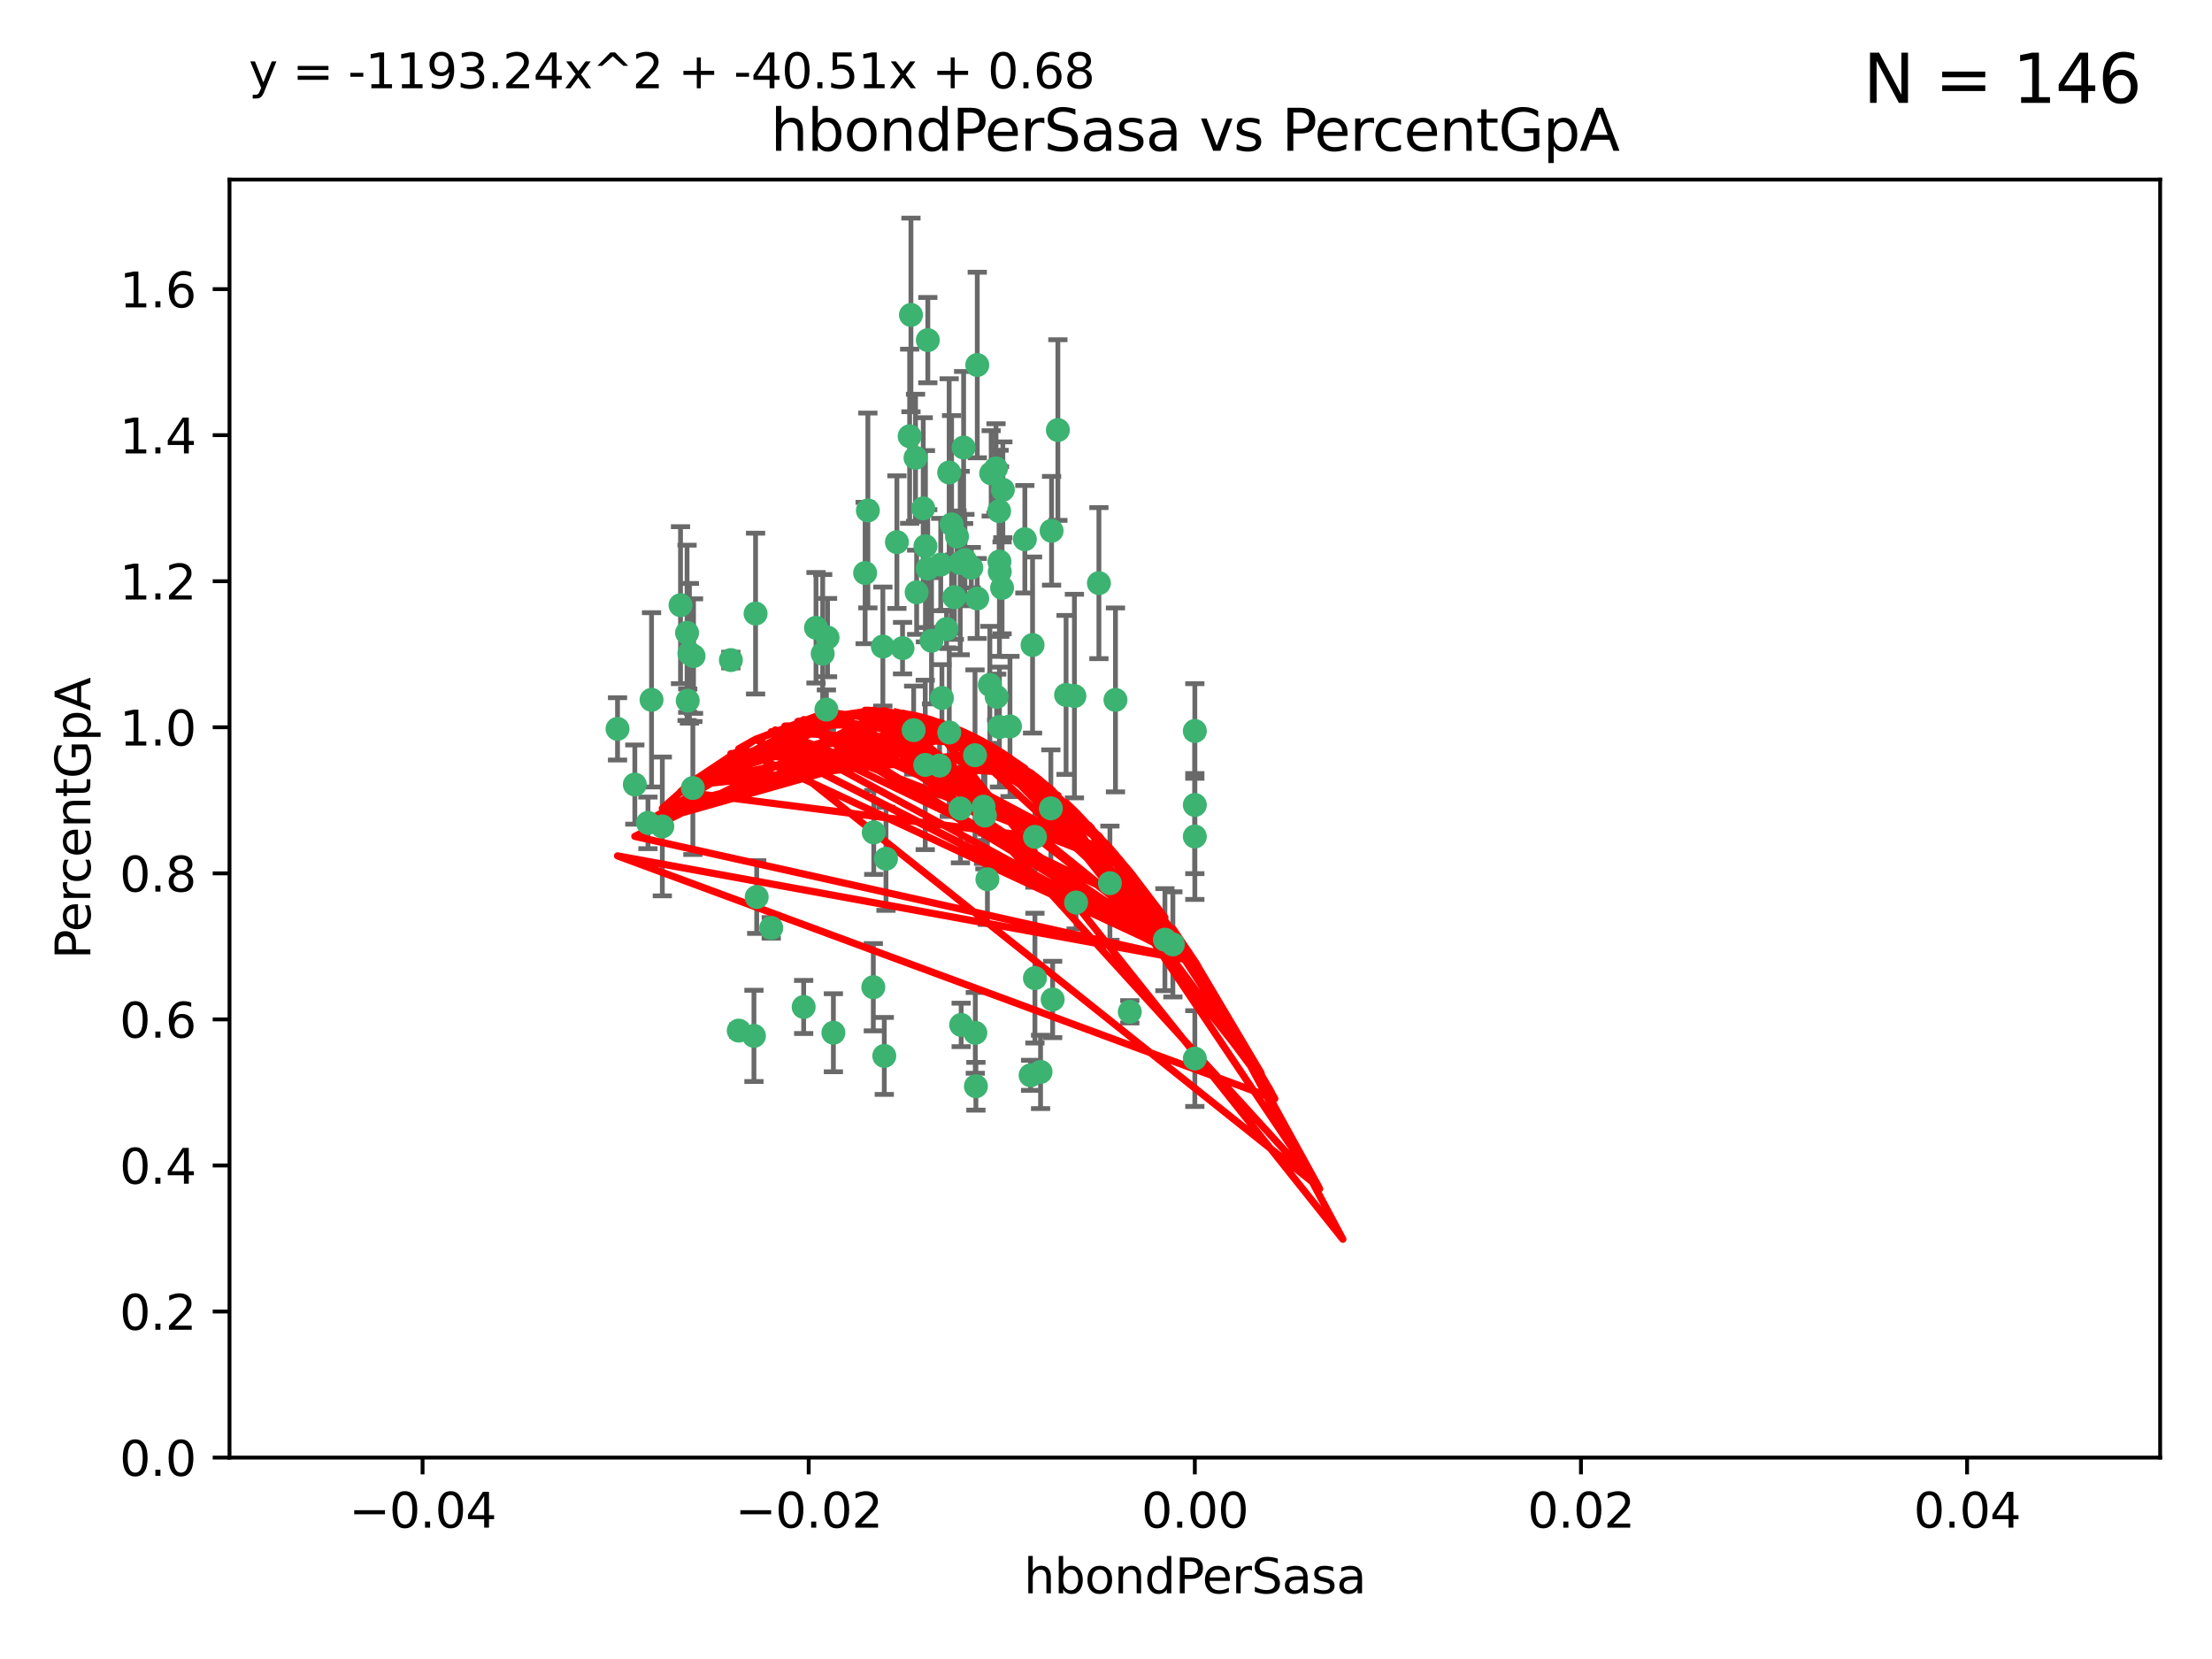 <?xml version="1.0" encoding="utf-8" standalone="no"?>
<!DOCTYPE svg PUBLIC "-//W3C//DTD SVG 1.1//EN"
  "http://www.w3.org/Graphics/SVG/1.1/DTD/svg11.dtd">
<svg xmlns:xlink="http://www.w3.org/1999/xlink" width="460.8pt" height="345.6pt" viewBox="0 0 460.8 345.6" xmlns="http://www.w3.org/2000/svg" version="1.1">
 <defs>
  <style type="text/css">*{stroke-linejoin: round; stroke-linecap: butt}</style>
 </defs>
 <g id="figure_1">
  <g id="patch_1">
   <path d="M 0 345.6 
L 460.8 345.6 
L 460.8 0 
L 0 0 
z
" style="fill: #ffffff"/>
  </g>
  <g id="axes_1">
   <g id="patch_2">
    <path d="M 47.81 303.64 
L 450 303.64 
L 450 37.411 
L 47.81 37.411 
z
" style="fill: #ffffff"/>
   </g>
   <g id="PathCollection_1">
    <defs>
     <path id="m85463470a8" d="M 0 1.118 
C 0.297 1.118 0.581 1 0.791 0.791 
C 1 0.581 1.118 0.297 1.118 0 
C 1.118 -0.297 1 -0.581 0.791 -0.791 
C 0.581 -1 0.297 -1.118 0 -1.118 
C -0.297 -1.118 -0.581 -1 -0.791 -0.791 
C -1 -0.581 -1.118 -0.297 -1.118 0 
C -1.118 0.297 -1 0.581 -0.791 0.791 
C -0.581 1 -0.297 1.118 0 1.118 
z
" style="stroke: #3cb371"/>
    </defs>
    <g clip-path="url(#p5fb1bb99e6)">
     <use xlink:href="#m85463470a8" x="186.841" y="112.935" style="fill: #3cb371; stroke: #3cb371"/>
     <use xlink:href="#m85463470a8" x="197.183" y="131.048" style="fill: #3cb371; stroke: #3cb371"/>
     <use xlink:href="#m85463470a8" x="189.497" y="90.88" style="fill: #3cb371; stroke: #3cb371"/>
     <use xlink:href="#m85463470a8" x="206.483" y="98.611" style="fill: #3cb371; stroke: #3cb371"/>
     <use xlink:href="#m85463470a8" x="199.362" y="111.768" style="fill: #3cb371; stroke: #3cb371"/>
     <use xlink:href="#m85463470a8" x="203.111" y="157.33" style="fill: #3cb371; stroke: #3cb371"/>
     <use xlink:href="#m85463470a8" x="180.222" y="119.368" style="fill: #3cb371; stroke: #3cb371"/>
     <use xlink:href="#m85463470a8" x="208.201" y="151.457" style="fill: #3cb371; stroke: #3cb371"/>
     <use xlink:href="#m85463470a8" x="189.767" y="65.606" style="fill: #3cb371; stroke: #3cb371"/>
     <use xlink:href="#m85463470a8" x="180.794" y="106.338" style="fill: #3cb371; stroke: #3cb371"/>
     <use xlink:href="#m85463470a8" x="143.619" y="136.097" style="fill: #3cb371; stroke: #3cb371"/>
     <use xlink:href="#m85463470a8" x="208.27" y="119.105" style="fill: #3cb371; stroke: #3cb371"/>
     <use xlink:href="#m85463470a8" x="169.987" y="130.776" style="fill: #3cb371; stroke: #3cb371"/>
     <use xlink:href="#m85463470a8" x="157.399" y="127.82" style="fill: #3cb371; stroke: #3cb371"/>
     <use xlink:href="#m85463470a8" x="208.911" y="102.028" style="fill: #3cb371; stroke: #3cb371"/>
     <use xlink:href="#m85463470a8" x="143.266" y="145.966" style="fill: #3cb371; stroke: #3cb371"/>
     <use xlink:href="#m85463470a8" x="197.727" y="98.431" style="fill: #3cb371; stroke: #3cb371"/>
     <use xlink:href="#m85463470a8" x="206.204" y="142.672" style="fill: #3cb371; stroke: #3cb371"/>
     <use xlink:href="#m85463470a8" x="193.258" y="118.446" style="fill: #3cb371; stroke: #3cb371"/>
     <use xlink:href="#m85463470a8" x="200.74" y="93.226" style="fill: #3cb371; stroke: #3cb371"/>
     <use xlink:href="#m85463470a8" x="137.974" y="172.163" style="fill: #3cb371; stroke: #3cb371"/>
     <use xlink:href="#m85463470a8" x="144.336" y="164.157" style="fill: #3cb371; stroke: #3cb371"/>
     <use xlink:href="#m85463470a8" x="172.155" y="147.818" style="fill: #3cb371; stroke: #3cb371"/>
     <use xlink:href="#m85463470a8" x="135.728" y="145.786" style="fill: #3cb371; stroke: #3cb371"/>
     <use xlink:href="#m85463470a8" x="197.748" y="152.588" style="fill: #3cb371; stroke: #3cb371"/>
     <use xlink:href="#m85463470a8" x="198.808" y="124.404" style="fill: #3cb371; stroke: #3cb371"/>
     <use xlink:href="#m85463470a8" x="188.017" y="135.021" style="fill: #3cb371; stroke: #3cb371"/>
     <use xlink:href="#m85463470a8" x="192.745" y="159.342" style="fill: #3cb371; stroke: #3cb371"/>
     <use xlink:href="#m85463470a8" x="210.395" y="151.333" style="fill: #3cb371; stroke: #3cb371"/>
     <use xlink:href="#m85463470a8" x="200.032" y="117.288" style="fill: #3cb371; stroke: #3cb371"/>
     <use xlink:href="#m85463470a8" x="152.254" y="137.505" style="fill: #3cb371; stroke: #3cb371"/>
     <use xlink:href="#m85463470a8" x="215.099" y="134.369" style="fill: #3cb371; stroke: #3cb371"/>
     <use xlink:href="#m85463470a8" x="198.235" y="109.235" style="fill: #3cb371; stroke: #3cb371"/>
     <use xlink:href="#m85463470a8" x="143.128" y="131.834" style="fill: #3cb371; stroke: #3cb371"/>
     <use xlink:href="#m85463470a8" x="141.765" y="126.071" style="fill: #3cb371; stroke: #3cb371"/>
     <use xlink:href="#m85463470a8" x="192.326" y="105.903" style="fill: #3cb371; stroke: #3cb371"/>
     <use xlink:href="#m85463470a8" x="190.719" y="95.371" style="fill: #3cb371; stroke: #3cb371"/>
     <use xlink:href="#m85463470a8" x="192.786" y="113.783" style="fill: #3cb371; stroke: #3cb371"/>
     <use xlink:href="#m85463470a8" x="204.892" y="168.041" style="fill: #3cb371; stroke: #3cb371"/>
     <use xlink:href="#m85463470a8" x="203.584" y="76.037" style="fill: #3cb371; stroke: #3cb371"/>
     <use xlink:href="#m85463470a8" x="195.973" y="117.606" style="fill: #3cb371; stroke: #3cb371"/>
     <use xlink:href="#m85463470a8" x="202.337" y="118.255" style="fill: #3cb371; stroke: #3cb371"/>
     <use xlink:href="#m85463470a8" x="208.133" y="106.473" style="fill: #3cb371; stroke: #3cb371"/>
     <use xlink:href="#m85463470a8" x="213.494" y="112.334" style="fill: #3cb371; stroke: #3cb371"/>
     <use xlink:href="#m85463470a8" x="196.219" y="145.408" style="fill: #3cb371; stroke: #3cb371"/>
     <use xlink:href="#m85463470a8" x="190.955" y="123.385" style="fill: #3cb371; stroke: #3cb371"/>
     <use xlink:href="#m85463470a8" x="194.053" y="133.482" style="fill: #3cb371; stroke: #3cb371"/>
     <use xlink:href="#m85463470a8" x="203.175" y="215.161" style="fill: #3cb371; stroke: #3cb371"/>
     <use xlink:href="#m85463470a8" x="201.01" y="116.673" style="fill: #3cb371; stroke: #3cb371"/>
     <use xlink:href="#m85463470a8" x="134.984" y="171.42" style="fill: #3cb371; stroke: #3cb371"/>
     <use xlink:href="#m85463470a8" x="193.283" y="70.852" style="fill: #3cb371; stroke: #3cb371"/>
     <use xlink:href="#m85463470a8" x="208.202" y="116.973" style="fill: #3cb371; stroke: #3cb371"/>
     <use xlink:href="#m85463470a8" x="207.487" y="97.572" style="fill: #3cb371; stroke: #3cb371"/>
     <use xlink:href="#m85463470a8" x="203.569" y="124.669" style="fill: #3cb371; stroke: #3cb371"/>
     <use xlink:href="#m85463470a8" x="207.62" y="145.171" style="fill: #3cb371; stroke: #3cb371"/>
     <use xlink:href="#m85463470a8" x="200.074" y="168.419" style="fill: #3cb371; stroke: #3cb371"/>
     <use xlink:href="#m85463470a8" x="200.229" y="213.505" style="fill: #3cb371; stroke: #3cb371"/>
     <use xlink:href="#m85463470a8" x="173.611" y="215.139" style="fill: #3cb371; stroke: #3cb371"/>
     <use xlink:href="#m85463470a8" x="171.383" y="136.178" style="fill: #3cb371; stroke: #3cb371"/>
     <use xlink:href="#m85463470a8" x="157.061" y="215.793" style="fill: #3cb371; stroke: #3cb371"/>
     <use xlink:href="#m85463470a8" x="153.897" y="214.695" style="fill: #3cb371; stroke: #3cb371"/>
     <use xlink:href="#m85463470a8" x="172.394" y="132.82" style="fill: #3cb371; stroke: #3cb371"/>
     <use xlink:href="#m85463470a8" x="195.734" y="159.488" style="fill: #3cb371; stroke: #3cb371"/>
     <use xlink:href="#m85463470a8" x="183.917" y="134.689" style="fill: #3cb371; stroke: #3cb371"/>
     <use xlink:href="#m85463470a8" x="220.377" y="89.586" style="fill: #3cb371; stroke: #3cb371"/>
     <use xlink:href="#m85463470a8" x="184.566" y="178.897" style="fill: #3cb371; stroke: #3cb371"/>
     <use xlink:href="#m85463470a8" x="132.246" y="163.438" style="fill: #3cb371; stroke: #3cb371"/>
     <use xlink:href="#m85463470a8" x="128.642" y="151.836" style="fill: #3cb371; stroke: #3cb371"/>
     <use xlink:href="#m85463470a8" x="248.905" y="152.276" style="fill: #3cb371; stroke: #3cb371"/>
     <use xlink:href="#m85463470a8" x="160.664" y="193.29" style="fill: #3cb371; stroke: #3cb371"/>
     <use xlink:href="#m85463470a8" x="205.696" y="183.167" style="fill: #3cb371; stroke: #3cb371"/>
     <use xlink:href="#m85463470a8" x="219.287" y="208.206" style="fill: #3cb371; stroke: #3cb371"/>
     <use xlink:href="#m85463470a8" x="219.062" y="110.571" style="fill: #3cb371; stroke: #3cb371"/>
     <use xlink:href="#m85463470a8" x="215.594" y="203.759" style="fill: #3cb371; stroke: #3cb371"/>
     <use xlink:href="#m85463470a8" x="228.922" y="121.476" style="fill: #3cb371; stroke: #3cb371"/>
     <use xlink:href="#m85463470a8" x="157.634" y="186.867" style="fill: #3cb371; stroke: #3cb371"/>
     <use xlink:href="#m85463470a8" x="144.473" y="136.674" style="fill: #3cb371; stroke: #3cb371"/>
     <use xlink:href="#m85463470a8" x="190.332" y="152.103" style="fill: #3cb371; stroke: #3cb371"/>
     <use xlink:href="#m85463470a8" x="205.177" y="169.899" style="fill: #3cb371; stroke: #3cb371"/>
     <use xlink:href="#m85463470a8" x="215.6" y="174.332" style="fill: #3cb371; stroke: #3cb371"/>
     <use xlink:href="#m85463470a8" x="216.768" y="223.296" style="fill: #3cb371; stroke: #3cb371"/>
     <use xlink:href="#m85463470a8" x="167.418" y="209.769" style="fill: #3cb371; stroke: #3cb371"/>
     <use xlink:href="#m85463470a8" x="203.298" y="226.286" style="fill: #3cb371; stroke: #3cb371"/>
     <use xlink:href="#m85463470a8" x="181.928" y="205.654" style="fill: #3cb371; stroke: #3cb371"/>
     <use xlink:href="#m85463470a8" x="248.905" y="220.522" style="fill: #3cb371; stroke: #3cb371"/>
     <use xlink:href="#m85463470a8" x="184.212" y="219.968" style="fill: #3cb371; stroke: #3cb371"/>
     <use xlink:href="#m85463470a8" x="218.914" y="168.396" style="fill: #3cb371; stroke: #3cb371"/>
     <use xlink:href="#m85463470a8" x="235.358" y="210.777" style="fill: #3cb371; stroke: #3cb371"/>
     <use xlink:href="#m85463470a8" x="242.67" y="195.754" style="fill: #3cb371; stroke: #3cb371"/>
     <use xlink:href="#m85463470a8" x="244.332" y="196.734" style="fill: #3cb371; stroke: #3cb371"/>
     <use xlink:href="#m85463470a8" x="224.167" y="188.002" style="fill: #3cb371; stroke: #3cb371"/>
     <use xlink:href="#m85463470a8" x="232.374" y="145.801" style="fill: #3cb371; stroke: #3cb371"/>
     <use xlink:href="#m85463470a8" x="182.02" y="173.41" style="fill: #3cb371; stroke: #3cb371"/>
     <use xlink:href="#m85463470a8" x="214.694" y="224.003" style="fill: #3cb371; stroke: #3cb371"/>
     <use xlink:href="#m85463470a8" x="248.905" y="167.688" style="fill: #3cb371; stroke: #3cb371"/>
     <use xlink:href="#m85463470a8" x="208.75" y="122.465" style="fill: #3cb371; stroke: #3cb371"/>
     <use xlink:href="#m85463470a8" x="222.083" y="144.762" style="fill: #3cb371; stroke: #3cb371"/>
     <use xlink:href="#m85463470a8" x="223.82" y="145.004" style="fill: #3cb371; stroke: #3cb371"/>
     <use xlink:href="#m85463470a8" x="231.214" y="183.98" style="fill: #3cb371; stroke: #3cb371"/>
     <use xlink:href="#m85463470a8" x="248.905" y="174.257" style="fill: #3cb371; stroke: #3cb371"/>
    </g>
   </g>
   <g id="matplotlib.axis_1">
    <g id="xtick_1">
     <g id="line2d_1">
      <defs>
       <path id="m3635847d45" d="M 0 0 
L 0 3.5 
" style="stroke: #000000; stroke-width: 0.8"/>
      </defs>
      <g>
       <use xlink:href="#m3635847d45" x="88.029" y="303.64" style="stroke: #000000; stroke-width: 0.8"/>
      </g>
     </g>
     <g id="text_1">
      <!-- −0.04 -->
      <g transform="translate(72.706 318.238)scale(0.1 -0.1)">
       <defs>
        <path id="DejaVuSans-2212" d="M 678 2272 
L 4684 2272 
L 4684 1741 
L 678 1741 
L 678 2272 
z
" transform="scale(0.016)"/>
        <path id="DejaVuSans-30" d="M 2034 4250 
Q 1547 4250 1301 3770 
Q 1056 3291 1056 2328 
Q 1056 1369 1301 889 
Q 1547 409 2034 409 
Q 2525 409 2770 889 
Q 3016 1369 3016 2328 
Q 3016 3291 2770 3770 
Q 2525 4250 2034 4250 
z
M 2034 4750 
Q 2819 4750 3233 4129 
Q 3647 3509 3647 2328 
Q 3647 1150 3233 529 
Q 2819 -91 2034 -91 
Q 1250 -91 836 529 
Q 422 1150 422 2328 
Q 422 3509 836 4129 
Q 1250 4750 2034 4750 
z
" transform="scale(0.016)"/>
        <path id="DejaVuSans-2e" d="M 684 794 
L 1344 794 
L 1344 0 
L 684 0 
L 684 794 
z
" transform="scale(0.016)"/>
        <path id="DejaVuSans-34" d="M 2419 4116 
L 825 1625 
L 2419 1625 
L 2419 4116 
z
M 2253 4666 
L 3047 4666 
L 3047 1625 
L 3713 1625 
L 3713 1100 
L 3047 1100 
L 3047 0 
L 2419 0 
L 2419 1100 
L 313 1100 
L 313 1709 
L 2253 4666 
z
" transform="scale(0.016)"/>
       </defs>
       <use xlink:href="#DejaVuSans-2212"/>
       <use xlink:href="#DejaVuSans-30" x="83.789"/>
       <use xlink:href="#DejaVuSans-2e" x="147.412"/>
       <use xlink:href="#DejaVuSans-30" x="179.199"/>
       <use xlink:href="#DejaVuSans-34" x="242.822"/>
      </g>
     </g>
    </g>
    <g id="xtick_2">
     <g id="line2d_2">
      <g>
       <use xlink:href="#m3635847d45" x="168.467" y="303.64" style="stroke: #000000; stroke-width: 0.8"/>
      </g>
     </g>
     <g id="text_2">
      <!-- −0.02 -->
      <g transform="translate(153.144 318.238)scale(0.1 -0.1)">
       <defs>
        <path id="DejaVuSans-32" d="M 1228 531 
L 3431 531 
L 3431 0 
L 469 0 
L 469 531 
Q 828 903 1448 1529 
Q 2069 2156 2228 2338 
Q 2531 2678 2651 2914 
Q 2772 3150 2772 3378 
Q 2772 3750 2511 3984 
Q 2250 4219 1831 4219 
Q 1534 4219 1204 4116 
Q 875 4013 500 3803 
L 500 4441 
Q 881 4594 1212 4672 
Q 1544 4750 1819 4750 
Q 2544 4750 2975 4387 
Q 3406 4025 3406 3419 
Q 3406 3131 3298 2873 
Q 3191 2616 2906 2266 
Q 2828 2175 2409 1742 
Q 1991 1309 1228 531 
z
" transform="scale(0.016)"/>
       </defs>
       <use xlink:href="#DejaVuSans-2212"/>
       <use xlink:href="#DejaVuSans-30" x="83.789"/>
       <use xlink:href="#DejaVuSans-2e" x="147.412"/>
       <use xlink:href="#DejaVuSans-30" x="179.199"/>
       <use xlink:href="#DejaVuSans-32" x="242.822"/>
      </g>
     </g>
    </g>
    <g id="xtick_3">
     <g id="line2d_3">
      <g>
       <use xlink:href="#m3635847d45" x="248.905" y="303.64" style="stroke: #000000; stroke-width: 0.8"/>
      </g>
     </g>
     <g id="text_3">
      <!-- 0.00 -->
      <g transform="translate(237.772 318.238)scale(0.1 -0.1)">
       <use xlink:href="#DejaVuSans-30"/>
       <use xlink:href="#DejaVuSans-2e" x="63.623"/>
       <use xlink:href="#DejaVuSans-30" x="95.41"/>
       <use xlink:href="#DejaVuSans-30" x="159.033"/>
      </g>
     </g>
    </g>
    <g id="xtick_4">
     <g id="line2d_4">
      <g>
       <use xlink:href="#m3635847d45" x="329.343" y="303.64" style="stroke: #000000; stroke-width: 0.8"/>
      </g>
     </g>
     <g id="text_4">
      <!-- 0.02 -->
      <g transform="translate(318.21 318.238)scale(0.1 -0.1)">
       <use xlink:href="#DejaVuSans-30"/>
       <use xlink:href="#DejaVuSans-2e" x="63.623"/>
       <use xlink:href="#DejaVuSans-30" x="95.41"/>
       <use xlink:href="#DejaVuSans-32" x="159.033"/>
      </g>
     </g>
    </g>
    <g id="xtick_5">
     <g id="line2d_5">
      <g>
       <use xlink:href="#m3635847d45" x="409.781" y="303.64" style="stroke: #000000; stroke-width: 0.8"/>
      </g>
     </g>
     <g id="text_5">
      <!-- 0.04 -->
      <g transform="translate(398.648 318.238)scale(0.1 -0.1)">
       <use xlink:href="#DejaVuSans-30"/>
       <use xlink:href="#DejaVuSans-2e" x="63.623"/>
       <use xlink:href="#DejaVuSans-30" x="95.41"/>
       <use xlink:href="#DejaVuSans-34" x="159.033"/>
      </g>
     </g>
    </g>
    <g id="text_6">
     <!-- hbondPerSasa -->
     <g transform="translate(213.287 331.917)scale(0.1 -0.1)">
      <defs>
       <path id="DejaVuSans-68" d="M 3513 2113 
L 3513 0 
L 2938 0 
L 2938 2094 
Q 2938 2591 2744 2837 
Q 2550 3084 2163 3084 
Q 1697 3084 1428 2787 
Q 1159 2491 1159 1978 
L 1159 0 
L 581 0 
L 581 4863 
L 1159 4863 
L 1159 2956 
Q 1366 3272 1645 3428 
Q 1925 3584 2291 3584 
Q 2894 3584 3203 3211 
Q 3513 2838 3513 2113 
z
" transform="scale(0.016)"/>
       <path id="DejaVuSans-62" d="M 3116 1747 
Q 3116 2381 2855 2742 
Q 2594 3103 2138 3103 
Q 1681 3103 1420 2742 
Q 1159 2381 1159 1747 
Q 1159 1113 1420 752 
Q 1681 391 2138 391 
Q 2594 391 2855 752 
Q 3116 1113 3116 1747 
z
M 1159 2969 
Q 1341 3281 1617 3432 
Q 1894 3584 2278 3584 
Q 2916 3584 3314 3078 
Q 3713 2572 3713 1747 
Q 3713 922 3314 415 
Q 2916 -91 2278 -91 
Q 1894 -91 1617 61 
Q 1341 213 1159 525 
L 1159 0 
L 581 0 
L 581 4863 
L 1159 4863 
L 1159 2969 
z
" transform="scale(0.016)"/>
       <path id="DejaVuSans-6f" d="M 1959 3097 
Q 1497 3097 1228 2736 
Q 959 2375 959 1747 
Q 959 1119 1226 758 
Q 1494 397 1959 397 
Q 2419 397 2687 759 
Q 2956 1122 2956 1747 
Q 2956 2369 2687 2733 
Q 2419 3097 1959 3097 
z
M 1959 3584 
Q 2709 3584 3137 3096 
Q 3566 2609 3566 1747 
Q 3566 888 3137 398 
Q 2709 -91 1959 -91 
Q 1206 -91 779 398 
Q 353 888 353 1747 
Q 353 2609 779 3096 
Q 1206 3584 1959 3584 
z
" transform="scale(0.016)"/>
       <path id="DejaVuSans-6e" d="M 3513 2113 
L 3513 0 
L 2938 0 
L 2938 2094 
Q 2938 2591 2744 2837 
Q 2550 3084 2163 3084 
Q 1697 3084 1428 2787 
Q 1159 2491 1159 1978 
L 1159 0 
L 581 0 
L 581 3500 
L 1159 3500 
L 1159 2956 
Q 1366 3272 1645 3428 
Q 1925 3584 2291 3584 
Q 2894 3584 3203 3211 
Q 3513 2838 3513 2113 
z
" transform="scale(0.016)"/>
       <path id="DejaVuSans-64" d="M 2906 2969 
L 2906 4863 
L 3481 4863 
L 3481 0 
L 2906 0 
L 2906 525 
Q 2725 213 2448 61 
Q 2172 -91 1784 -91 
Q 1150 -91 751 415 
Q 353 922 353 1747 
Q 353 2572 751 3078 
Q 1150 3584 1784 3584 
Q 2172 3584 2448 3432 
Q 2725 3281 2906 2969 
z
M 947 1747 
Q 947 1113 1208 752 
Q 1469 391 1925 391 
Q 2381 391 2643 752 
Q 2906 1113 2906 1747 
Q 2906 2381 2643 2742 
Q 2381 3103 1925 3103 
Q 1469 3103 1208 2742 
Q 947 2381 947 1747 
z
" transform="scale(0.016)"/>
       <path id="DejaVuSans-50" d="M 1259 4147 
L 1259 2394 
L 2053 2394 
Q 2494 2394 2734 2622 
Q 2975 2850 2975 3272 
Q 2975 3691 2734 3919 
Q 2494 4147 2053 4147 
L 1259 4147 
z
M 628 4666 
L 2053 4666 
Q 2838 4666 3239 4311 
Q 3641 3956 3641 3272 
Q 3641 2581 3239 2228 
Q 2838 1875 2053 1875 
L 1259 1875 
L 1259 0 
L 628 0 
L 628 4666 
z
" transform="scale(0.016)"/>
       <path id="DejaVuSans-65" d="M 3597 1894 
L 3597 1613 
L 953 1613 
Q 991 1019 1311 708 
Q 1631 397 2203 397 
Q 2534 397 2845 478 
Q 3156 559 3463 722 
L 3463 178 
Q 3153 47 2828 -22 
Q 2503 -91 2169 -91 
Q 1331 -91 842 396 
Q 353 884 353 1716 
Q 353 2575 817 3079 
Q 1281 3584 2069 3584 
Q 2775 3584 3186 3129 
Q 3597 2675 3597 1894 
z
M 3022 2063 
Q 3016 2534 2758 2815 
Q 2500 3097 2075 3097 
Q 1594 3097 1305 2825 
Q 1016 2553 972 2059 
L 3022 2063 
z
" transform="scale(0.016)"/>
       <path id="DejaVuSans-72" d="M 2631 2963 
Q 2534 3019 2420 3045 
Q 2306 3072 2169 3072 
Q 1681 3072 1420 2755 
Q 1159 2438 1159 1844 
L 1159 0 
L 581 0 
L 581 3500 
L 1159 3500 
L 1159 2956 
Q 1341 3275 1631 3429 
Q 1922 3584 2338 3584 
Q 2397 3584 2469 3576 
Q 2541 3569 2628 3553 
L 2631 2963 
z
" transform="scale(0.016)"/>
       <path id="DejaVuSans-53" d="M 3425 4513 
L 3425 3897 
Q 3066 4069 2747 4153 
Q 2428 4238 2131 4238 
Q 1616 4238 1336 4038 
Q 1056 3838 1056 3469 
Q 1056 3159 1242 3001 
Q 1428 2844 1947 2747 
L 2328 2669 
Q 3034 2534 3370 2195 
Q 3706 1856 3706 1288 
Q 3706 609 3251 259 
Q 2797 -91 1919 -91 
Q 1588 -91 1214 -16 
Q 841 59 441 206 
L 441 856 
Q 825 641 1194 531 
Q 1563 422 1919 422 
Q 2459 422 2753 634 
Q 3047 847 3047 1241 
Q 3047 1584 2836 1778 
Q 2625 1972 2144 2069 
L 1759 2144 
Q 1053 2284 737 2584 
Q 422 2884 422 3419 
Q 422 4038 858 4394 
Q 1294 4750 2059 4750 
Q 2388 4750 2728 4690 
Q 3069 4631 3425 4513 
z
" transform="scale(0.016)"/>
       <path id="DejaVuSans-61" d="M 2194 1759 
Q 1497 1759 1228 1600 
Q 959 1441 959 1056 
Q 959 750 1161 570 
Q 1363 391 1709 391 
Q 2188 391 2477 730 
Q 2766 1069 2766 1631 
L 2766 1759 
L 2194 1759 
z
M 3341 1997 
L 3341 0 
L 2766 0 
L 2766 531 
Q 2569 213 2275 61 
Q 1981 -91 1556 -91 
Q 1019 -91 701 211 
Q 384 513 384 1019 
Q 384 1609 779 1909 
Q 1175 2209 1959 2209 
L 2766 2209 
L 2766 2266 
Q 2766 2663 2505 2880 
Q 2244 3097 1772 3097 
Q 1472 3097 1187 3025 
Q 903 2953 641 2809 
L 641 3341 
Q 956 3463 1253 3523 
Q 1550 3584 1831 3584 
Q 2591 3584 2966 3190 
Q 3341 2797 3341 1997 
z
" transform="scale(0.016)"/>
       <path id="DejaVuSans-73" d="M 2834 3397 
L 2834 2853 
Q 2591 2978 2328 3040 
Q 2066 3103 1784 3103 
Q 1356 3103 1142 2972 
Q 928 2841 928 2578 
Q 928 2378 1081 2264 
Q 1234 2150 1697 2047 
L 1894 2003 
Q 2506 1872 2764 1633 
Q 3022 1394 3022 966 
Q 3022 478 2636 193 
Q 2250 -91 1575 -91 
Q 1294 -91 989 -36 
Q 684 19 347 128 
L 347 722 
Q 666 556 975 473 
Q 1284 391 1588 391 
Q 1994 391 2212 530 
Q 2431 669 2431 922 
Q 2431 1156 2273 1281 
Q 2116 1406 1581 1522 
L 1381 1569 
Q 847 1681 609 1914 
Q 372 2147 372 2553 
Q 372 3047 722 3315 
Q 1072 3584 1716 3584 
Q 2034 3584 2315 3537 
Q 2597 3491 2834 3397 
z
" transform="scale(0.016)"/>
      </defs>
      <use xlink:href="#DejaVuSans-68"/>
      <use xlink:href="#DejaVuSans-62" x="63.379"/>
      <use xlink:href="#DejaVuSans-6f" x="126.855"/>
      <use xlink:href="#DejaVuSans-6e" x="188.037"/>
      <use xlink:href="#DejaVuSans-64" x="251.416"/>
      <use xlink:href="#DejaVuSans-50" x="314.893"/>
      <use xlink:href="#DejaVuSans-65" x="371.57"/>
      <use xlink:href="#DejaVuSans-72" x="433.094"/>
      <use xlink:href="#DejaVuSans-53" x="474.207"/>
      <use xlink:href="#DejaVuSans-61" x="537.684"/>
      <use xlink:href="#DejaVuSans-73" x="598.963"/>
      <use xlink:href="#DejaVuSans-61" x="651.062"/>
     </g>
    </g>
   </g>
   <g id="matplotlib.axis_2">
    <g id="ytick_1">
     <g id="line2d_6">
      <defs>
       <path id="m66297975cd" d="M 0 0 
L -3.5 0 
" style="stroke: #000000; stroke-width: 0.8"/>
      </defs>
      <g>
       <use xlink:href="#m66297975cd" x="47.81" y="303.64" style="stroke: #000000; stroke-width: 0.8"/>
      </g>
     </g>
     <g id="text_7">
      <!-- 0.0 -->
      <g transform="translate(24.907 307.439)scale(0.1 -0.1)">
       <use xlink:href="#DejaVuSans-30"/>
       <use xlink:href="#DejaVuSans-2e" x="63.623"/>
       <use xlink:href="#DejaVuSans-30" x="95.41"/>
      </g>
     </g>
    </g>
    <g id="ytick_2">
     <g id="line2d_7">
      <g>
       <use xlink:href="#m66297975cd" x="47.81" y="273.214" style="stroke: #000000; stroke-width: 0.8"/>
      </g>
     </g>
     <g id="text_8">
      <!-- 0.2 -->
      <g transform="translate(24.907 277.013)scale(0.1 -0.1)">
       <use xlink:href="#DejaVuSans-30"/>
       <use xlink:href="#DejaVuSans-2e" x="63.623"/>
       <use xlink:href="#DejaVuSans-32" x="95.41"/>
      </g>
     </g>
    </g>
    <g id="ytick_3">
     <g id="line2d_8">
      <g>
       <use xlink:href="#m66297975cd" x="47.81" y="242.788" style="stroke: #000000; stroke-width: 0.8"/>
      </g>
     </g>
     <g id="text_9">
      <!-- 0.4 -->
      <g transform="translate(24.907 246.587)scale(0.1 -0.1)">
       <use xlink:href="#DejaVuSans-30"/>
       <use xlink:href="#DejaVuSans-2e" x="63.623"/>
       <use xlink:href="#DejaVuSans-34" x="95.41"/>
      </g>
     </g>
    </g>
    <g id="ytick_4">
     <g id="line2d_9">
      <g>
       <use xlink:href="#m66297975cd" x="47.81" y="212.362" style="stroke: #000000; stroke-width: 0.8"/>
      </g>
     </g>
     <g id="text_10">
      <!-- 0.6 -->
      <g transform="translate(24.907 216.161)scale(0.1 -0.1)">
       <defs>
        <path id="DejaVuSans-36" d="M 2113 2584 
Q 1688 2584 1439 2293 
Q 1191 2003 1191 1497 
Q 1191 994 1439 701 
Q 1688 409 2113 409 
Q 2538 409 2786 701 
Q 3034 994 3034 1497 
Q 3034 2003 2786 2293 
Q 2538 2584 2113 2584 
z
M 3366 4563 
L 3366 3988 
Q 3128 4100 2886 4159 
Q 2644 4219 2406 4219 
Q 1781 4219 1451 3797 
Q 1122 3375 1075 2522 
Q 1259 2794 1537 2939 
Q 1816 3084 2150 3084 
Q 2853 3084 3261 2657 
Q 3669 2231 3669 1497 
Q 3669 778 3244 343 
Q 2819 -91 2113 -91 
Q 1303 -91 875 529 
Q 447 1150 447 2328 
Q 447 3434 972 4092 
Q 1497 4750 2381 4750 
Q 2619 4750 2861 4703 
Q 3103 4656 3366 4563 
z
" transform="scale(0.016)"/>
       </defs>
       <use xlink:href="#DejaVuSans-30"/>
       <use xlink:href="#DejaVuSans-2e" x="63.623"/>
       <use xlink:href="#DejaVuSans-36" x="95.41"/>
      </g>
     </g>
    </g>
    <g id="ytick_5">
     <g id="line2d_10">
      <g>
       <use xlink:href="#m66297975cd" x="47.81" y="181.935" style="stroke: #000000; stroke-width: 0.8"/>
      </g>
     </g>
     <g id="text_11">
      <!-- 0.8 -->
      <g transform="translate(24.907 185.735)scale(0.1 -0.1)">
       <defs>
        <path id="DejaVuSans-38" d="M 2034 2216 
Q 1584 2216 1326 1975 
Q 1069 1734 1069 1313 
Q 1069 891 1326 650 
Q 1584 409 2034 409 
Q 2484 409 2743 651 
Q 3003 894 3003 1313 
Q 3003 1734 2745 1975 
Q 2488 2216 2034 2216 
z
M 1403 2484 
Q 997 2584 770 2862 
Q 544 3141 544 3541 
Q 544 4100 942 4425 
Q 1341 4750 2034 4750 
Q 2731 4750 3128 4425 
Q 3525 4100 3525 3541 
Q 3525 3141 3298 2862 
Q 3072 2584 2669 2484 
Q 3125 2378 3379 2068 
Q 3634 1759 3634 1313 
Q 3634 634 3220 271 
Q 2806 -91 2034 -91 
Q 1263 -91 848 271 
Q 434 634 434 1313 
Q 434 1759 690 2068 
Q 947 2378 1403 2484 
z
M 1172 3481 
Q 1172 3119 1398 2916 
Q 1625 2713 2034 2713 
Q 2441 2713 2670 2916 
Q 2900 3119 2900 3481 
Q 2900 3844 2670 4047 
Q 2441 4250 2034 4250 
Q 1625 4250 1398 4047 
Q 1172 3844 1172 3481 
z
" transform="scale(0.016)"/>
       </defs>
       <use xlink:href="#DejaVuSans-30"/>
       <use xlink:href="#DejaVuSans-2e" x="63.623"/>
       <use xlink:href="#DejaVuSans-38" x="95.41"/>
      </g>
     </g>
    </g>
    <g id="ytick_6">
     <g id="line2d_11">
      <g>
       <use xlink:href="#m66297975cd" x="47.81" y="151.509" style="stroke: #000000; stroke-width: 0.8"/>
      </g>
     </g>
     <g id="text_12">
      <!-- 1.0 -->
      <g transform="translate(24.907 155.308)scale(0.1 -0.1)">
       <defs>
        <path id="DejaVuSans-31" d="M 794 531 
L 1825 531 
L 1825 4091 
L 703 3866 
L 703 4441 
L 1819 4666 
L 2450 4666 
L 2450 531 
L 3481 531 
L 3481 0 
L 794 0 
L 794 531 
z
" transform="scale(0.016)"/>
       </defs>
       <use xlink:href="#DejaVuSans-31"/>
       <use xlink:href="#DejaVuSans-2e" x="63.623"/>
       <use xlink:href="#DejaVuSans-30" x="95.41"/>
      </g>
     </g>
    </g>
    <g id="ytick_7">
     <g id="line2d_12">
      <g>
       <use xlink:href="#m66297975cd" x="47.81" y="121.083" style="stroke: #000000; stroke-width: 0.8"/>
      </g>
     </g>
     <g id="text_13">
      <!-- 1.2 -->
      <g transform="translate(24.907 124.882)scale(0.1 -0.1)">
       <use xlink:href="#DejaVuSans-31"/>
       <use xlink:href="#DejaVuSans-2e" x="63.623"/>
       <use xlink:href="#DejaVuSans-32" x="95.41"/>
      </g>
     </g>
    </g>
    <g id="ytick_8">
     <g id="line2d_13">
      <g>
       <use xlink:href="#m66297975cd" x="47.81" y="90.657" style="stroke: #000000; stroke-width: 0.8"/>
      </g>
     </g>
     <g id="text_14">
      <!-- 1.4 -->
      <g transform="translate(24.907 94.456)scale(0.1 -0.1)">
       <use xlink:href="#DejaVuSans-31"/>
       <use xlink:href="#DejaVuSans-2e" x="63.623"/>
       <use xlink:href="#DejaVuSans-34" x="95.41"/>
      </g>
     </g>
    </g>
    <g id="ytick_9">
     <g id="line2d_14">
      <g>
       <use xlink:href="#m66297975cd" x="47.81" y="60.231" style="stroke: #000000; stroke-width: 0.8"/>
      </g>
     </g>
     <g id="text_15">
      <!-- 1.6 -->
      <g transform="translate(24.907 64.03)scale(0.1 -0.1)">
       <use xlink:href="#DejaVuSans-31"/>
       <use xlink:href="#DejaVuSans-2e" x="63.623"/>
       <use xlink:href="#DejaVuSans-36" x="95.41"/>
      </g>
     </g>
    </g>
    <g id="text_16">
     <!-- PercentGpA -->
     <g transform="translate(18.827 199.802)rotate(-90)scale(0.1 -0.1)">
      <defs>
       <path id="DejaVuSans-63" d="M 3122 3366 
L 3122 2828 
Q 2878 2963 2633 3030 
Q 2388 3097 2138 3097 
Q 1578 3097 1268 2742 
Q 959 2388 959 1747 
Q 959 1106 1268 751 
Q 1578 397 2138 397 
Q 2388 397 2633 464 
Q 2878 531 3122 666 
L 3122 134 
Q 2881 22 2623 -34 
Q 2366 -91 2075 -91 
Q 1284 -91 818 406 
Q 353 903 353 1747 
Q 353 2603 823 3093 
Q 1294 3584 2113 3584 
Q 2378 3584 2631 3529 
Q 2884 3475 3122 3366 
z
" transform="scale(0.016)"/>
       <path id="DejaVuSans-74" d="M 1172 4494 
L 1172 3500 
L 2356 3500 
L 2356 3053 
L 1172 3053 
L 1172 1153 
Q 1172 725 1289 603 
Q 1406 481 1766 481 
L 2356 481 
L 2356 0 
L 1766 0 
Q 1100 0 847 248 
Q 594 497 594 1153 
L 594 3053 
L 172 3053 
L 172 3500 
L 594 3500 
L 594 4494 
L 1172 4494 
z
" transform="scale(0.016)"/>
       <path id="DejaVuSans-47" d="M 3809 666 
L 3809 1919 
L 2778 1919 
L 2778 2438 
L 4434 2438 
L 4434 434 
Q 4069 175 3628 42 
Q 3188 -91 2688 -91 
Q 1594 -91 976 548 
Q 359 1188 359 2328 
Q 359 3472 976 4111 
Q 1594 4750 2688 4750 
Q 3144 4750 3555 4637 
Q 3966 4525 4313 4306 
L 4313 3634 
Q 3963 3931 3569 4081 
Q 3175 4231 2741 4231 
Q 1884 4231 1454 3753 
Q 1025 3275 1025 2328 
Q 1025 1384 1454 906 
Q 1884 428 2741 428 
Q 3075 428 3337 486 
Q 3600 544 3809 666 
z
" transform="scale(0.016)"/>
       <path id="DejaVuSans-70" d="M 1159 525 
L 1159 -1331 
L 581 -1331 
L 581 3500 
L 1159 3500 
L 1159 2969 
Q 1341 3281 1617 3432 
Q 1894 3584 2278 3584 
Q 2916 3584 3314 3078 
Q 3713 2572 3713 1747 
Q 3713 922 3314 415 
Q 2916 -91 2278 -91 
Q 1894 -91 1617 61 
Q 1341 213 1159 525 
z
M 3116 1747 
Q 3116 2381 2855 2742 
Q 2594 3103 2138 3103 
Q 1681 3103 1420 2742 
Q 1159 2381 1159 1747 
Q 1159 1113 1420 752 
Q 1681 391 2138 391 
Q 2594 391 2855 752 
Q 3116 1113 3116 1747 
z
" transform="scale(0.016)"/>
       <path id="DejaVuSans-41" d="M 2188 4044 
L 1331 1722 
L 3047 1722 
L 2188 4044 
z
M 1831 4666 
L 2547 4666 
L 4325 0 
L 3669 0 
L 3244 1197 
L 1141 1197 
L 716 0 
L 50 0 
L 1831 4666 
z
" transform="scale(0.016)"/>
      </defs>
      <use xlink:href="#DejaVuSans-50"/>
      <use xlink:href="#DejaVuSans-65" x="56.678"/>
      <use xlink:href="#DejaVuSans-72" x="118.201"/>
      <use xlink:href="#DejaVuSans-63" x="157.064"/>
      <use xlink:href="#DejaVuSans-65" x="212.045"/>
      <use xlink:href="#DejaVuSans-6e" x="273.568"/>
      <use xlink:href="#DejaVuSans-74" x="336.947"/>
      <use xlink:href="#DejaVuSans-47" x="376.156"/>
      <use xlink:href="#DejaVuSans-70" x="453.646"/>
      <use xlink:href="#DejaVuSans-41" x="517.123"/>
     </g>
    </g>
   </g>
   <g id="LineCollection_1">
    <path d="M 186.841 126.742 
L 186.841 99.128 
" clip-path="url(#p5fb1bb99e6)" style="fill: none; stroke: #696969"/>
    <path d="M 197.183 134.958 
L 197.183 127.138 
" clip-path="url(#p5fb1bb99e6)" style="fill: none; stroke: #696969"/>
    <path d="M 189.497 109.021 
L 189.497 72.739 
" clip-path="url(#p5fb1bb99e6)" style="fill: none; stroke: #696969"/>
    <path d="M 206.483 107.5 
L 206.483 89.723 
" clip-path="url(#p5fb1bb99e6)" style="fill: none; stroke: #696969"/>
    <path d="M 199.362 117.091 
L 199.362 106.444 
" clip-path="url(#p5fb1bb99e6)" style="fill: none; stroke: #696969"/>
    <path d="M 203.111 175.107 
L 203.111 139.552 
" clip-path="url(#p5fb1bb99e6)" style="fill: none; stroke: #696969"/>
    <path d="M 180.222 134.091 
L 180.222 104.645 
" clip-path="url(#p5fb1bb99e6)" style="fill: none; stroke: #696969"/>
    <path d="M 208.201 163.945 
L 208.201 138.968 
" clip-path="url(#p5fb1bb99e6)" style="fill: none; stroke: #696969"/>
    <path d="M 189.767 85.777 
L 189.767 45.434 
" clip-path="url(#p5fb1bb99e6)" style="fill: none; stroke: #696969"/>
    <path d="M 180.794 126.63 
L 180.794 86.046 
" clip-path="url(#p5fb1bb99e6)" style="fill: none; stroke: #696969"/>
    <path d="M 143.619 150.645 
L 143.619 121.55 
" clip-path="url(#p5fb1bb99e6)" style="fill: none; stroke: #696969"/>
    <path d="M 208.27 132.572 
L 208.27 105.638 
" clip-path="url(#p5fb1bb99e6)" style="fill: none; stroke: #696969"/>
    <path d="M 169.987 142.284 
L 169.987 119.267 
" clip-path="url(#p5fb1bb99e6)" style="fill: none; stroke: #696969"/>
    <path d="M 157.399 144.568 
L 157.399 111.073 
" clip-path="url(#p5fb1bb99e6)" style="fill: none; stroke: #696969"/>
    <path d="M 208.911 112.003 
L 208.911 92.053 
" clip-path="url(#p5fb1bb99e6)" style="fill: none; stroke: #696969"/>
    <path d="M 143.266 148.397 
L 143.266 143.536 
" clip-path="url(#p5fb1bb99e6)" style="fill: none; stroke: #696969"/>
    <path d="M 197.727 117.96 
L 197.727 78.902 
" clip-path="url(#p5fb1bb99e6)" style="fill: none; stroke: #696969"/>
    <path d="M 206.204 154.863 
L 206.204 130.481 
" clip-path="url(#p5fb1bb99e6)" style="fill: none; stroke: #696969"/>
    <path d="M 193.258 130.722 
L 193.258 106.17 
" clip-path="url(#p5fb1bb99e6)" style="fill: none; stroke: #696969"/>
    <path d="M 200.74 109.064 
L 200.74 77.387 
" clip-path="url(#p5fb1bb99e6)" style="fill: none; stroke: #696969"/>
    <path d="M 137.974 186.622 
L 137.974 157.704 
" clip-path="url(#p5fb1bb99e6)" style="fill: none; stroke: #696969"/>
    <path d="M 144.336 178.007 
L 144.336 150.307 
" clip-path="url(#p5fb1bb99e6)" style="fill: none; stroke: #696969"/>
    <path d="M 172.155 151.909 
L 172.155 143.727 
" clip-path="url(#p5fb1bb99e6)" style="fill: none; stroke: #696969"/>
    <path d="M 135.728 163.937 
L 135.728 127.634 
" clip-path="url(#p5fb1bb99e6)" style="fill: none; stroke: #696969"/>
    <path d="M 197.748 170.081 
L 197.748 135.096 
" clip-path="url(#p5fb1bb99e6)" style="fill: none; stroke: #696969"/>
    <path d="M 198.808 133.195 
L 198.808 115.614 
" clip-path="url(#p5fb1bb99e6)" style="fill: none; stroke: #696969"/>
    <path d="M 188.017 140.382 
L 188.017 129.659 
" clip-path="url(#p5fb1bb99e6)" style="fill: none; stroke: #696969"/>
    <path d="M 192.745 176.989 
L 192.745 141.695 
" clip-path="url(#p5fb1bb99e6)" style="fill: none; stroke: #696969"/>
    <path d="M 210.395 165.937 
L 210.395 136.729 
" clip-path="url(#p5fb1bb99e6)" style="fill: none; stroke: #696969"/>
    <path d="M 200.032 136.395 
L 200.032 98.181 
" clip-path="url(#p5fb1bb99e6)" style="fill: none; stroke: #696969"/>
    <path d="M 152.254 139.142 
L 152.254 135.868 
" clip-path="url(#p5fb1bb99e6)" style="fill: none; stroke: #696969"/>
    <path d="M 215.099 152.707 
L 215.099 116.031 
" clip-path="url(#p5fb1bb99e6)" style="fill: none; stroke: #696969"/>
    <path d="M 198.235 131.899 
L 198.235 86.572 
" clip-path="url(#p5fb1bb99e6)" style="fill: none; stroke: #696969"/>
    <path d="M 143.128 150.092 
L 143.128 113.575 
" clip-path="url(#p5fb1bb99e6)" style="fill: none; stroke: #696969"/>
    <path d="M 141.765 142.423 
L 141.765 109.718 
" clip-path="url(#p5fb1bb99e6)" style="fill: none; stroke: #696969"/>
    <path d="M 192.326 124.789 
L 192.326 87.017 
" clip-path="url(#p5fb1bb99e6)" style="fill: none; stroke: #696969"/>
    <path d="M 190.719 108.615 
L 190.719 82.127 
" clip-path="url(#p5fb1bb99e6)" style="fill: none; stroke: #696969"/>
    <path d="M 192.786 133.708 
L 192.786 93.858 
" clip-path="url(#p5fb1bb99e6)" style="fill: none; stroke: #696969"/>
    <path d="M 204.892 179.882 
L 204.892 156.201 
" clip-path="url(#p5fb1bb99e6)" style="fill: none; stroke: #696969"/>
    <path d="M 203.584 95.366 
L 203.584 56.709 
" clip-path="url(#p5fb1bb99e6)" style="fill: none; stroke: #696969"/>
    <path d="M 195.973 127.227 
L 195.973 107.986 
" clip-path="url(#p5fb1bb99e6)" style="fill: none; stroke: #696969"/>
    <path d="M 202.337 122.472 
L 202.337 114.039 
" clip-path="url(#p5fb1bb99e6)" style="fill: none; stroke: #696969"/>
    <path d="M 208.133 119.149 
L 208.133 93.797 
" clip-path="url(#p5fb1bb99e6)" style="fill: none; stroke: #696969"/>
    <path d="M 213.494 123.529 
L 213.494 101.139 
" clip-path="url(#p5fb1bb99e6)" style="fill: none; stroke: #696969"/>
    <path d="M 196.219 152.361 
L 196.219 138.456 
" clip-path="url(#p5fb1bb99e6)" style="fill: none; stroke: #696969"/>
    <path d="M 190.955 132.151 
L 190.955 114.62 
" clip-path="url(#p5fb1bb99e6)" style="fill: none; stroke: #696969"/>
    <path d="M 194.053 146.637 
L 194.053 120.327 
" clip-path="url(#p5fb1bb99e6)" style="fill: none; stroke: #696969"/>
    <path d="M 203.175 223.572 
L 203.175 206.751 
" clip-path="url(#p5fb1bb99e6)" style="fill: none; stroke: #696969"/>
    <path d="M 201.01 126.191 
L 201.01 107.154 
" clip-path="url(#p5fb1bb99e6)" style="fill: none; stroke: #696969"/>
    <path d="M 134.984 176.791 
L 134.984 166.049 
" clip-path="url(#p5fb1bb99e6)" style="fill: none; stroke: #696969"/>
    <path d="M 193.283 79.735 
L 193.283 61.968 
" clip-path="url(#p5fb1bb99e6)" style="fill: none; stroke: #696969"/>
    <path d="M 208.202 136.73 
L 208.202 97.216 
" clip-path="url(#p5fb1bb99e6)" style="fill: none; stroke: #696969"/>
    <path d="M 207.487 106.878 
L 207.487 88.267 
" clip-path="url(#p5fb1bb99e6)" style="fill: none; stroke: #696969"/>
    <path d="M 203.569 132.997 
L 203.569 116.341 
" clip-path="url(#p5fb1bb99e6)" style="fill: none; stroke: #696969"/>
    <path d="M 207.62 149.901 
L 207.62 140.441 
" clip-path="url(#p5fb1bb99e6)" style="fill: none; stroke: #696969"/>
    <path d="M 200.074 179.743 
L 200.074 157.094 
" clip-path="url(#p5fb1bb99e6)" style="fill: none; stroke: #696969"/>
    <path d="M 200.229 218.029 
L 200.229 208.981 
" clip-path="url(#p5fb1bb99e6)" style="fill: none; stroke: #696969"/>
    <path d="M 173.611 223.268 
L 173.611 207.01 
" clip-path="url(#p5fb1bb99e6)" style="fill: none; stroke: #696969"/>
    <path d="M 171.383 152.672 
L 171.383 119.684 
" clip-path="url(#p5fb1bb99e6)" style="fill: none; stroke: #696969"/>
    <path d="M 157.061 225.295 
L 157.061 206.291 
" clip-path="url(#p5fb1bb99e6)" style="fill: none; stroke: #696969"/>
    <path d="M 153.897 215.868 
L 153.897 213.522 
" clip-path="url(#p5fb1bb99e6)" style="fill: none; stroke: #696969"/>
    <path d="M 172.394 140.972 
L 172.394 124.667 
" clip-path="url(#p5fb1bb99e6)" style="fill: none; stroke: #696969"/>
    <path d="M 195.734 165.831 
L 195.734 153.145 
" clip-path="url(#p5fb1bb99e6)" style="fill: none; stroke: #696969"/>
    <path d="M 183.917 147.086 
L 183.917 122.292 
" clip-path="url(#p5fb1bb99e6)" style="fill: none; stroke: #696969"/>
    <path d="M 220.377 108.397 
L 220.377 70.776 
" clip-path="url(#p5fb1bb99e6)" style="fill: none; stroke: #696969"/>
    <path d="M 184.566 189.642 
L 184.566 168.152 
" clip-path="url(#p5fb1bb99e6)" style="fill: none; stroke: #696969"/>
    <path d="M 132.246 171.687 
L 132.246 155.189 
" clip-path="url(#p5fb1bb99e6)" style="fill: none; stroke: #696969"/>
    <path d="M 128.642 158.321 
L 128.642 145.352 
" clip-path="url(#p5fb1bb99e6)" style="fill: none; stroke: #696969"/>
    <path d="M 248.905 162.129 
L 248.905 142.424 
" clip-path="url(#p5fb1bb99e6)" style="fill: none; stroke: #696969"/>
    <path d="M 160.664 195.434 
L 160.664 191.146 
" clip-path="url(#p5fb1bb99e6)" style="fill: none; stroke: #696969"/>
    <path d="M 205.696 192.579 
L 205.696 173.755 
" clip-path="url(#p5fb1bb99e6)" style="fill: none; stroke: #696969"/>
    <path d="M 219.287 216.157 
L 219.287 200.256 
" clip-path="url(#p5fb1bb99e6)" style="fill: none; stroke: #696969"/>
    <path d="M 219.062 121.897 
L 219.062 99.245 
" clip-path="url(#p5fb1bb99e6)" style="fill: none; stroke: #696969"/>
    <path d="M 215.594 217.276 
L 215.594 190.241 
" clip-path="url(#p5fb1bb99e6)" style="fill: none; stroke: #696969"/>
    <path d="M 228.922 137.206 
L 228.922 105.745 
" clip-path="url(#p5fb1bb99e6)" style="fill: none; stroke: #696969"/>
    <path d="M 157.634 194.446 
L 157.634 179.287 
" clip-path="url(#p5fb1bb99e6)" style="fill: none; stroke: #696969"/>
    <path d="M 144.473 148.602 
L 144.473 124.746 
" clip-path="url(#p5fb1bb99e6)" style="fill: none; stroke: #696969"/>
    <path d="M 190.332 161.277 
L 190.332 142.929 
" clip-path="url(#p5fb1bb99e6)" style="fill: none; stroke: #696969"/>
    <path d="M 205.177 181.006 
L 205.177 158.792 
" clip-path="url(#p5fb1bb99e6)" style="fill: none; stroke: #696969"/>
    <path d="M 215.6 184.828 
L 215.6 163.836 
" clip-path="url(#p5fb1bb99e6)" style="fill: none; stroke: #696969"/>
    <path d="M 216.768 230.931 
L 216.768 215.661 
" clip-path="url(#p5fb1bb99e6)" style="fill: none; stroke: #696969"/>
    <path d="M 167.418 215.299 
L 167.418 204.239 
" clip-path="url(#p5fb1bb99e6)" style="fill: none; stroke: #696969"/>
    <path d="M 203.298 231.261 
L 203.298 221.311 
" clip-path="url(#p5fb1bb99e6)" style="fill: none; stroke: #696969"/>
    <path d="M 181.928 214.745 
L 181.928 196.563 
" clip-path="url(#p5fb1bb99e6)" style="fill: none; stroke: #696969"/>
    <path d="M 248.905 230.498 
L 248.905 210.546 
" clip-path="url(#p5fb1bb99e6)" style="fill: none; stroke: #696969"/>
    <path d="M 184.212 227.983 
L 184.212 211.953 
" clip-path="url(#p5fb1bb99e6)" style="fill: none; stroke: #696969"/>
    <path d="M 218.914 180.585 
L 218.914 156.208 
" clip-path="url(#p5fb1bb99e6)" style="fill: none; stroke: #696969"/>
    <path d="M 235.358 213.103 
L 235.358 208.451 
" clip-path="url(#p5fb1bb99e6)" style="fill: none; stroke: #696969"/>
    <path d="M 242.67 206.381 
L 242.67 185.128 
" clip-path="url(#p5fb1bb99e6)" style="fill: none; stroke: #696969"/>
    <path d="M 244.332 207.684 
L 244.332 185.784 
" clip-path="url(#p5fb1bb99e6)" style="fill: none; stroke: #696969"/>
    <path d="M 224.167 193.517 
L 224.167 182.486 
" clip-path="url(#p5fb1bb99e6)" style="fill: none; stroke: #696969"/>
    <path d="M 232.374 164.958 
L 232.374 126.644 
" clip-path="url(#p5fb1bb99e6)" style="fill: none; stroke: #696969"/>
    <path d="M 182.02 182.151 
L 182.02 164.669 
" clip-path="url(#p5fb1bb99e6)" style="fill: none; stroke: #696969"/>
    <path d="M 214.694 227.14 
L 214.694 220.867 
" clip-path="url(#p5fb1bb99e6)" style="fill: none; stroke: #696969"/>
    <path d="M 248.905 181.997 
L 248.905 153.38 
" clip-path="url(#p5fb1bb99e6)" style="fill: none; stroke: #696969"/>
    <path d="M 208.75 132.034 
L 208.75 112.895 
" clip-path="url(#p5fb1bb99e6)" style="fill: none; stroke: #696969"/>
    <path d="M 222.083 161.315 
L 222.083 128.209 
" clip-path="url(#p5fb1bb99e6)" style="fill: none; stroke: #696969"/>
    <path d="M 223.82 166.212 
L 223.82 123.796 
" clip-path="url(#p5fb1bb99e6)" style="fill: none; stroke: #696969"/>
    <path d="M 231.214 195.871 
L 231.214 172.089 
" clip-path="url(#p5fb1bb99e6)" style="fill: none; stroke: #696969"/>
    <path d="M 248.905 187.369 
L 248.905 161.144 
" clip-path="url(#p5fb1bb99e6)" style="fill: none; stroke: #696969"/>
   </g>
   <g id="line2d_15">
    <defs>
     <path id="m83e2ccc92a" d="M 2 0 
L -2 -0 
" style="stroke: #696969"/>
    </defs>
    <g clip-path="url(#p5fb1bb99e6)">
     <use xlink:href="#m83e2ccc92a" x="186.841" y="126.742" style="fill: #696969; stroke: #696969"/>
     <use xlink:href="#m83e2ccc92a" x="197.183" y="134.958" style="fill: #696969; stroke: #696969"/>
     <use xlink:href="#m83e2ccc92a" x="189.497" y="109.021" style="fill: #696969; stroke: #696969"/>
     <use xlink:href="#m83e2ccc92a" x="206.483" y="107.5" style="fill: #696969; stroke: #696969"/>
     <use xlink:href="#m83e2ccc92a" x="199.362" y="117.091" style="fill: #696969; stroke: #696969"/>
     <use xlink:href="#m83e2ccc92a" x="203.111" y="175.107" style="fill: #696969; stroke: #696969"/>
     <use xlink:href="#m83e2ccc92a" x="180.222" y="134.091" style="fill: #696969; stroke: #696969"/>
     <use xlink:href="#m83e2ccc92a" x="208.201" y="163.945" style="fill: #696969; stroke: #696969"/>
     <use xlink:href="#m83e2ccc92a" x="189.767" y="85.777" style="fill: #696969; stroke: #696969"/>
     <use xlink:href="#m83e2ccc92a" x="180.794" y="126.63" style="fill: #696969; stroke: #696969"/>
     <use xlink:href="#m83e2ccc92a" x="143.619" y="150.645" style="fill: #696969; stroke: #696969"/>
     <use xlink:href="#m83e2ccc92a" x="208.27" y="132.572" style="fill: #696969; stroke: #696969"/>
     <use xlink:href="#m83e2ccc92a" x="169.987" y="142.284" style="fill: #696969; stroke: #696969"/>
     <use xlink:href="#m83e2ccc92a" x="157.399" y="144.568" style="fill: #696969; stroke: #696969"/>
     <use xlink:href="#m83e2ccc92a" x="208.911" y="112.003" style="fill: #696969; stroke: #696969"/>
     <use xlink:href="#m83e2ccc92a" x="143.266" y="148.397" style="fill: #696969; stroke: #696969"/>
     <use xlink:href="#m83e2ccc92a" x="197.727" y="117.96" style="fill: #696969; stroke: #696969"/>
     <use xlink:href="#m83e2ccc92a" x="206.204" y="154.863" style="fill: #696969; stroke: #696969"/>
     <use xlink:href="#m83e2ccc92a" x="193.258" y="130.722" style="fill: #696969; stroke: #696969"/>
     <use xlink:href="#m83e2ccc92a" x="200.74" y="109.064" style="fill: #696969; stroke: #696969"/>
     <use xlink:href="#m83e2ccc92a" x="137.974" y="186.622" style="fill: #696969; stroke: #696969"/>
     <use xlink:href="#m83e2ccc92a" x="144.336" y="178.007" style="fill: #696969; stroke: #696969"/>
     <use xlink:href="#m83e2ccc92a" x="172.155" y="151.909" style="fill: #696969; stroke: #696969"/>
     <use xlink:href="#m83e2ccc92a" x="135.728" y="163.937" style="fill: #696969; stroke: #696969"/>
     <use xlink:href="#m83e2ccc92a" x="197.748" y="170.081" style="fill: #696969; stroke: #696969"/>
     <use xlink:href="#m83e2ccc92a" x="198.808" y="133.195" style="fill: #696969; stroke: #696969"/>
     <use xlink:href="#m83e2ccc92a" x="188.017" y="140.382" style="fill: #696969; stroke: #696969"/>
     <use xlink:href="#m83e2ccc92a" x="192.745" y="176.989" style="fill: #696969; stroke: #696969"/>
     <use xlink:href="#m83e2ccc92a" x="210.395" y="165.937" style="fill: #696969; stroke: #696969"/>
     <use xlink:href="#m83e2ccc92a" x="200.032" y="136.395" style="fill: #696969; stroke: #696969"/>
     <use xlink:href="#m83e2ccc92a" x="152.254" y="139.142" style="fill: #696969; stroke: #696969"/>
     <use xlink:href="#m83e2ccc92a" x="215.099" y="152.707" style="fill: #696969; stroke: #696969"/>
     <use xlink:href="#m83e2ccc92a" x="198.235" y="131.899" style="fill: #696969; stroke: #696969"/>
     <use xlink:href="#m83e2ccc92a" x="143.128" y="150.092" style="fill: #696969; stroke: #696969"/>
     <use xlink:href="#m83e2ccc92a" x="141.765" y="142.423" style="fill: #696969; stroke: #696969"/>
     <use xlink:href="#m83e2ccc92a" x="192.326" y="124.789" style="fill: #696969; stroke: #696969"/>
     <use xlink:href="#m83e2ccc92a" x="190.719" y="108.615" style="fill: #696969; stroke: #696969"/>
     <use xlink:href="#m83e2ccc92a" x="192.786" y="133.708" style="fill: #696969; stroke: #696969"/>
     <use xlink:href="#m83e2ccc92a" x="204.892" y="179.882" style="fill: #696969; stroke: #696969"/>
     <use xlink:href="#m83e2ccc92a" x="203.584" y="95.366" style="fill: #696969; stroke: #696969"/>
     <use xlink:href="#m83e2ccc92a" x="195.973" y="127.227" style="fill: #696969; stroke: #696969"/>
     <use xlink:href="#m83e2ccc92a" x="202.337" y="122.472" style="fill: #696969; stroke: #696969"/>
     <use xlink:href="#m83e2ccc92a" x="208.133" y="119.149" style="fill: #696969; stroke: #696969"/>
     <use xlink:href="#m83e2ccc92a" x="213.494" y="123.529" style="fill: #696969; stroke: #696969"/>
     <use xlink:href="#m83e2ccc92a" x="196.219" y="152.361" style="fill: #696969; stroke: #696969"/>
     <use xlink:href="#m83e2ccc92a" x="190.955" y="132.151" style="fill: #696969; stroke: #696969"/>
     <use xlink:href="#m83e2ccc92a" x="194.053" y="146.637" style="fill: #696969; stroke: #696969"/>
     <use xlink:href="#m83e2ccc92a" x="203.175" y="223.572" style="fill: #696969; stroke: #696969"/>
     <use xlink:href="#m83e2ccc92a" x="201.01" y="126.191" style="fill: #696969; stroke: #696969"/>
     <use xlink:href="#m83e2ccc92a" x="134.984" y="176.791" style="fill: #696969; stroke: #696969"/>
     <use xlink:href="#m83e2ccc92a" x="193.283" y="79.735" style="fill: #696969; stroke: #696969"/>
     <use xlink:href="#m83e2ccc92a" x="208.202" y="136.73" style="fill: #696969; stroke: #696969"/>
     <use xlink:href="#m83e2ccc92a" x="207.487" y="106.878" style="fill: #696969; stroke: #696969"/>
     <use xlink:href="#m83e2ccc92a" x="203.569" y="132.997" style="fill: #696969; stroke: #696969"/>
     <use xlink:href="#m83e2ccc92a" x="207.62" y="149.901" style="fill: #696969; stroke: #696969"/>
     <use xlink:href="#m83e2ccc92a" x="200.074" y="179.743" style="fill: #696969; stroke: #696969"/>
     <use xlink:href="#m83e2ccc92a" x="200.229" y="218.029" style="fill: #696969; stroke: #696969"/>
     <use xlink:href="#m83e2ccc92a" x="173.611" y="223.268" style="fill: #696969; stroke: #696969"/>
     <use xlink:href="#m83e2ccc92a" x="171.383" y="152.672" style="fill: #696969; stroke: #696969"/>
     <use xlink:href="#m83e2ccc92a" x="157.061" y="225.295" style="fill: #696969; stroke: #696969"/>
     <use xlink:href="#m83e2ccc92a" x="153.897" y="215.868" style="fill: #696969; stroke: #696969"/>
     <use xlink:href="#m83e2ccc92a" x="172.394" y="140.972" style="fill: #696969; stroke: #696969"/>
     <use xlink:href="#m83e2ccc92a" x="195.734" y="165.831" style="fill: #696969; stroke: #696969"/>
     <use xlink:href="#m83e2ccc92a" x="183.917" y="147.086" style="fill: #696969; stroke: #696969"/>
     <use xlink:href="#m83e2ccc92a" x="220.377" y="108.397" style="fill: #696969; stroke: #696969"/>
     <use xlink:href="#m83e2ccc92a" x="184.566" y="189.642" style="fill: #696969; stroke: #696969"/>
     <use xlink:href="#m83e2ccc92a" x="132.246" y="171.687" style="fill: #696969; stroke: #696969"/>
     <use xlink:href="#m83e2ccc92a" x="128.642" y="158.321" style="fill: #696969; stroke: #696969"/>
     <use xlink:href="#m83e2ccc92a" x="248.905" y="162.129" style="fill: #696969; stroke: #696969"/>
     <use xlink:href="#m83e2ccc92a" x="160.664" y="195.434" style="fill: #696969; stroke: #696969"/>
     <use xlink:href="#m83e2ccc92a" x="205.696" y="192.579" style="fill: #696969; stroke: #696969"/>
     <use xlink:href="#m83e2ccc92a" x="219.287" y="216.157" style="fill: #696969; stroke: #696969"/>
     <use xlink:href="#m83e2ccc92a" x="219.062" y="121.897" style="fill: #696969; stroke: #696969"/>
     <use xlink:href="#m83e2ccc92a" x="215.594" y="217.276" style="fill: #696969; stroke: #696969"/>
     <use xlink:href="#m83e2ccc92a" x="228.922" y="137.206" style="fill: #696969; stroke: #696969"/>
     <use xlink:href="#m83e2ccc92a" x="157.634" y="194.446" style="fill: #696969; stroke: #696969"/>
     <use xlink:href="#m83e2ccc92a" x="144.473" y="148.602" style="fill: #696969; stroke: #696969"/>
     <use xlink:href="#m83e2ccc92a" x="190.332" y="161.277" style="fill: #696969; stroke: #696969"/>
     <use xlink:href="#m83e2ccc92a" x="205.177" y="181.006" style="fill: #696969; stroke: #696969"/>
     <use xlink:href="#m83e2ccc92a" x="215.6" y="184.828" style="fill: #696969; stroke: #696969"/>
     <use xlink:href="#m83e2ccc92a" x="216.768" y="230.931" style="fill: #696969; stroke: #696969"/>
     <use xlink:href="#m83e2ccc92a" x="167.418" y="215.299" style="fill: #696969; stroke: #696969"/>
     <use xlink:href="#m83e2ccc92a" x="203.298" y="231.261" style="fill: #696969; stroke: #696969"/>
     <use xlink:href="#m83e2ccc92a" x="181.928" y="214.745" style="fill: #696969; stroke: #696969"/>
     <use xlink:href="#m83e2ccc92a" x="248.905" y="230.498" style="fill: #696969; stroke: #696969"/>
     <use xlink:href="#m83e2ccc92a" x="184.212" y="227.983" style="fill: #696969; stroke: #696969"/>
     <use xlink:href="#m83e2ccc92a" x="218.914" y="180.585" style="fill: #696969; stroke: #696969"/>
     <use xlink:href="#m83e2ccc92a" x="235.358" y="213.103" style="fill: #696969; stroke: #696969"/>
     <use xlink:href="#m83e2ccc92a" x="242.67" y="206.381" style="fill: #696969; stroke: #696969"/>
     <use xlink:href="#m83e2ccc92a" x="244.332" y="207.684" style="fill: #696969; stroke: #696969"/>
     <use xlink:href="#m83e2ccc92a" x="224.167" y="193.517" style="fill: #696969; stroke: #696969"/>
     <use xlink:href="#m83e2ccc92a" x="232.374" y="164.958" style="fill: #696969; stroke: #696969"/>
     <use xlink:href="#m83e2ccc92a" x="182.02" y="182.151" style="fill: #696969; stroke: #696969"/>
     <use xlink:href="#m83e2ccc92a" x="214.694" y="227.14" style="fill: #696969; stroke: #696969"/>
     <use xlink:href="#m83e2ccc92a" x="248.905" y="181.997" style="fill: #696969; stroke: #696969"/>
     <use xlink:href="#m83e2ccc92a" x="208.75" y="132.034" style="fill: #696969; stroke: #696969"/>
     <use xlink:href="#m83e2ccc92a" x="222.083" y="161.315" style="fill: #696969; stroke: #696969"/>
     <use xlink:href="#m83e2ccc92a" x="223.82" y="166.212" style="fill: #696969; stroke: #696969"/>
     <use xlink:href="#m83e2ccc92a" x="231.214" y="195.871" style="fill: #696969; stroke: #696969"/>
     <use xlink:href="#m83e2ccc92a" x="248.905" y="187.369" style="fill: #696969; stroke: #696969"/>
    </g>
   </g>
   <g id="line2d_16">
    <g clip-path="url(#p5fb1bb99e6)">
     <use xlink:href="#m83e2ccc92a" x="186.841" y="99.128" style="fill: #696969; stroke: #696969"/>
     <use xlink:href="#m83e2ccc92a" x="197.183" y="127.138" style="fill: #696969; stroke: #696969"/>
     <use xlink:href="#m83e2ccc92a" x="189.497" y="72.739" style="fill: #696969; stroke: #696969"/>
     <use xlink:href="#m83e2ccc92a" x="206.483" y="89.723" style="fill: #696969; stroke: #696969"/>
     <use xlink:href="#m83e2ccc92a" x="199.362" y="106.444" style="fill: #696969; stroke: #696969"/>
     <use xlink:href="#m83e2ccc92a" x="203.111" y="139.552" style="fill: #696969; stroke: #696969"/>
     <use xlink:href="#m83e2ccc92a" x="180.222" y="104.645" style="fill: #696969; stroke: #696969"/>
     <use xlink:href="#m83e2ccc92a" x="208.201" y="138.968" style="fill: #696969; stroke: #696969"/>
     <use xlink:href="#m83e2ccc92a" x="189.767" y="45.434" style="fill: #696969; stroke: #696969"/>
     <use xlink:href="#m83e2ccc92a" x="180.794" y="86.046" style="fill: #696969; stroke: #696969"/>
     <use xlink:href="#m83e2ccc92a" x="143.619" y="121.55" style="fill: #696969; stroke: #696969"/>
     <use xlink:href="#m83e2ccc92a" x="208.27" y="105.638" style="fill: #696969; stroke: #696969"/>
     <use xlink:href="#m83e2ccc92a" x="169.987" y="119.267" style="fill: #696969; stroke: #696969"/>
     <use xlink:href="#m83e2ccc92a" x="157.399" y="111.073" style="fill: #696969; stroke: #696969"/>
     <use xlink:href="#m83e2ccc92a" x="208.911" y="92.053" style="fill: #696969; stroke: #696969"/>
     <use xlink:href="#m83e2ccc92a" x="143.266" y="143.536" style="fill: #696969; stroke: #696969"/>
     <use xlink:href="#m83e2ccc92a" x="197.727" y="78.902" style="fill: #696969; stroke: #696969"/>
     <use xlink:href="#m83e2ccc92a" x="206.204" y="130.481" style="fill: #696969; stroke: #696969"/>
     <use xlink:href="#m83e2ccc92a" x="193.258" y="106.17" style="fill: #696969; stroke: #696969"/>
     <use xlink:href="#m83e2ccc92a" x="200.74" y="77.387" style="fill: #696969; stroke: #696969"/>
     <use xlink:href="#m83e2ccc92a" x="137.974" y="157.704" style="fill: #696969; stroke: #696969"/>
     <use xlink:href="#m83e2ccc92a" x="144.336" y="150.307" style="fill: #696969; stroke: #696969"/>
     <use xlink:href="#m83e2ccc92a" x="172.155" y="143.727" style="fill: #696969; stroke: #696969"/>
     <use xlink:href="#m83e2ccc92a" x="135.728" y="127.634" style="fill: #696969; stroke: #696969"/>
     <use xlink:href="#m83e2ccc92a" x="197.748" y="135.096" style="fill: #696969; stroke: #696969"/>
     <use xlink:href="#m83e2ccc92a" x="198.808" y="115.614" style="fill: #696969; stroke: #696969"/>
     <use xlink:href="#m83e2ccc92a" x="188.017" y="129.659" style="fill: #696969; stroke: #696969"/>
     <use xlink:href="#m83e2ccc92a" x="192.745" y="141.695" style="fill: #696969; stroke: #696969"/>
     <use xlink:href="#m83e2ccc92a" x="210.395" y="136.729" style="fill: #696969; stroke: #696969"/>
     <use xlink:href="#m83e2ccc92a" x="200.032" y="98.181" style="fill: #696969; stroke: #696969"/>
     <use xlink:href="#m83e2ccc92a" x="152.254" y="135.868" style="fill: #696969; stroke: #696969"/>
     <use xlink:href="#m83e2ccc92a" x="215.099" y="116.031" style="fill: #696969; stroke: #696969"/>
     <use xlink:href="#m83e2ccc92a" x="198.235" y="86.572" style="fill: #696969; stroke: #696969"/>
     <use xlink:href="#m83e2ccc92a" x="143.128" y="113.575" style="fill: #696969; stroke: #696969"/>
     <use xlink:href="#m83e2ccc92a" x="141.765" y="109.718" style="fill: #696969; stroke: #696969"/>
     <use xlink:href="#m83e2ccc92a" x="192.326" y="87.017" style="fill: #696969; stroke: #696969"/>
     <use xlink:href="#m83e2ccc92a" x="190.719" y="82.127" style="fill: #696969; stroke: #696969"/>
     <use xlink:href="#m83e2ccc92a" x="192.786" y="93.858" style="fill: #696969; stroke: #696969"/>
     <use xlink:href="#m83e2ccc92a" x="204.892" y="156.201" style="fill: #696969; stroke: #696969"/>
     <use xlink:href="#m83e2ccc92a" x="203.584" y="56.709" style="fill: #696969; stroke: #696969"/>
     <use xlink:href="#m83e2ccc92a" x="195.973" y="107.986" style="fill: #696969; stroke: #696969"/>
     <use xlink:href="#m83e2ccc92a" x="202.337" y="114.039" style="fill: #696969; stroke: #696969"/>
     <use xlink:href="#m83e2ccc92a" x="208.133" y="93.797" style="fill: #696969; stroke: #696969"/>
     <use xlink:href="#m83e2ccc92a" x="213.494" y="101.139" style="fill: #696969; stroke: #696969"/>
     <use xlink:href="#m83e2ccc92a" x="196.219" y="138.456" style="fill: #696969; stroke: #696969"/>
     <use xlink:href="#m83e2ccc92a" x="190.955" y="114.62" style="fill: #696969; stroke: #696969"/>
     <use xlink:href="#m83e2ccc92a" x="194.053" y="120.327" style="fill: #696969; stroke: #696969"/>
     <use xlink:href="#m83e2ccc92a" x="203.175" y="206.751" style="fill: #696969; stroke: #696969"/>
     <use xlink:href="#m83e2ccc92a" x="201.01" y="107.154" style="fill: #696969; stroke: #696969"/>
     <use xlink:href="#m83e2ccc92a" x="134.984" y="166.049" style="fill: #696969; stroke: #696969"/>
     <use xlink:href="#m83e2ccc92a" x="193.283" y="61.968" style="fill: #696969; stroke: #696969"/>
     <use xlink:href="#m83e2ccc92a" x="208.202" y="97.216" style="fill: #696969; stroke: #696969"/>
     <use xlink:href="#m83e2ccc92a" x="207.487" y="88.267" style="fill: #696969; stroke: #696969"/>
     <use xlink:href="#m83e2ccc92a" x="203.569" y="116.341" style="fill: #696969; stroke: #696969"/>
     <use xlink:href="#m83e2ccc92a" x="207.62" y="140.441" style="fill: #696969; stroke: #696969"/>
     <use xlink:href="#m83e2ccc92a" x="200.074" y="157.094" style="fill: #696969; stroke: #696969"/>
     <use xlink:href="#m83e2ccc92a" x="200.229" y="208.981" style="fill: #696969; stroke: #696969"/>
     <use xlink:href="#m83e2ccc92a" x="173.611" y="207.01" style="fill: #696969; stroke: #696969"/>
     <use xlink:href="#m83e2ccc92a" x="171.383" y="119.684" style="fill: #696969; stroke: #696969"/>
     <use xlink:href="#m83e2ccc92a" x="157.061" y="206.291" style="fill: #696969; stroke: #696969"/>
     <use xlink:href="#m83e2ccc92a" x="153.897" y="213.522" style="fill: #696969; stroke: #696969"/>
     <use xlink:href="#m83e2ccc92a" x="172.394" y="124.667" style="fill: #696969; stroke: #696969"/>
     <use xlink:href="#m83e2ccc92a" x="195.734" y="153.145" style="fill: #696969; stroke: #696969"/>
     <use xlink:href="#m83e2ccc92a" x="183.917" y="122.292" style="fill: #696969; stroke: #696969"/>
     <use xlink:href="#m83e2ccc92a" x="220.377" y="70.776" style="fill: #696969; stroke: #696969"/>
     <use xlink:href="#m83e2ccc92a" x="184.566" y="168.152" style="fill: #696969; stroke: #696969"/>
     <use xlink:href="#m83e2ccc92a" x="132.246" y="155.189" style="fill: #696969; stroke: #696969"/>
     <use xlink:href="#m83e2ccc92a" x="128.642" y="145.352" style="fill: #696969; stroke: #696969"/>
     <use xlink:href="#m83e2ccc92a" x="248.905" y="142.424" style="fill: #696969; stroke: #696969"/>
     <use xlink:href="#m83e2ccc92a" x="160.664" y="191.146" style="fill: #696969; stroke: #696969"/>
     <use xlink:href="#m83e2ccc92a" x="205.696" y="173.755" style="fill: #696969; stroke: #696969"/>
     <use xlink:href="#m83e2ccc92a" x="219.287" y="200.256" style="fill: #696969; stroke: #696969"/>
     <use xlink:href="#m83e2ccc92a" x="219.062" y="99.245" style="fill: #696969; stroke: #696969"/>
     <use xlink:href="#m83e2ccc92a" x="215.594" y="190.241" style="fill: #696969; stroke: #696969"/>
     <use xlink:href="#m83e2ccc92a" x="228.922" y="105.745" style="fill: #696969; stroke: #696969"/>
     <use xlink:href="#m83e2ccc92a" x="157.634" y="179.287" style="fill: #696969; stroke: #696969"/>
     <use xlink:href="#m83e2ccc92a" x="144.473" y="124.746" style="fill: #696969; stroke: #696969"/>
     <use xlink:href="#m83e2ccc92a" x="190.332" y="142.929" style="fill: #696969; stroke: #696969"/>
     <use xlink:href="#m83e2ccc92a" x="205.177" y="158.792" style="fill: #696969; stroke: #696969"/>
     <use xlink:href="#m83e2ccc92a" x="215.6" y="163.836" style="fill: #696969; stroke: #696969"/>
     <use xlink:href="#m83e2ccc92a" x="216.768" y="215.661" style="fill: #696969; stroke: #696969"/>
     <use xlink:href="#m83e2ccc92a" x="167.418" y="204.239" style="fill: #696969; stroke: #696969"/>
     <use xlink:href="#m83e2ccc92a" x="203.298" y="221.311" style="fill: #696969; stroke: #696969"/>
     <use xlink:href="#m83e2ccc92a" x="181.928" y="196.563" style="fill: #696969; stroke: #696969"/>
     <use xlink:href="#m83e2ccc92a" x="248.905" y="210.546" style="fill: #696969; stroke: #696969"/>
     <use xlink:href="#m83e2ccc92a" x="184.212" y="211.953" style="fill: #696969; stroke: #696969"/>
     <use xlink:href="#m83e2ccc92a" x="218.914" y="156.208" style="fill: #696969; stroke: #696969"/>
     <use xlink:href="#m83e2ccc92a" x="235.358" y="208.451" style="fill: #696969; stroke: #696969"/>
     <use xlink:href="#m83e2ccc92a" x="242.67" y="185.128" style="fill: #696969; stroke: #696969"/>
     <use xlink:href="#m83e2ccc92a" x="244.332" y="185.784" style="fill: #696969; stroke: #696969"/>
     <use xlink:href="#m83e2ccc92a" x="224.167" y="182.486" style="fill: #696969; stroke: #696969"/>
     <use xlink:href="#m83e2ccc92a" x="232.374" y="126.644" style="fill: #696969; stroke: #696969"/>
     <use xlink:href="#m83e2ccc92a" x="182.02" y="164.669" style="fill: #696969; stroke: #696969"/>
     <use xlink:href="#m83e2ccc92a" x="214.694" y="220.867" style="fill: #696969; stroke: #696969"/>
     <use xlink:href="#m83e2ccc92a" x="248.905" y="153.38" style="fill: #696969; stroke: #696969"/>
     <use xlink:href="#m83e2ccc92a" x="208.75" y="112.895" style="fill: #696969; stroke: #696969"/>
     <use xlink:href="#m83e2ccc92a" x="222.083" y="128.209" style="fill: #696969; stroke: #696969"/>
     <use xlink:href="#m83e2ccc92a" x="223.82" y="123.796" style="fill: #696969; stroke: #696969"/>
     <use xlink:href="#m83e2ccc92a" x="231.214" y="172.089" style="fill: #696969; stroke: #696969"/>
     <use xlink:href="#m83e2ccc92a" x="248.905" y="161.144" style="fill: #696969; stroke: #696969"/>
    </g>
   </g>
   <g id="line2d_17">
    <path d="M 186.841 148.38 
L 197.183 151.019 
L 189.497 148.829 
L 206.483 155.442 
L 199.362 151.881 
L 203.111 153.614 
L 180.222 147.951 
L 208.201 156.472 
L 189.767 148.883 
L 180.794 147.949 
L 143.619 163.331 
L 208.27 156.515 
L 169.987 149.223 
L 157.399 154.012 
L 249.382 200.976 
L 208.911 156.917 
L 143.266 163.626 
L 197.727 151.224 
L 206.204 155.282 
L 193.258 149.735 
L 200.74 152.482 
L 137.974 168.379 
L 144.336 162.741 
L 172.155 148.757 
L 135.728 170.587 
L 197.748 151.232 
L 198.808 151.652 
L 188.017 148.559 
L 192.745 149.593 
L 210.395 157.883 
L 200.032 152.168 
L 152.254 156.993 
L 215.099 161.273 
L 198.235 151.422 
L 143.128 163.742 
L 141.765 164.91 
L 230.842 176.229 
L 192.326 149.481 
L 190.719 149.088 
L 192.786 149.604 
L 204.892 154.548 
L 203.584 153.855 
L 195.973 150.586 
L 247.691 198.399 
L 202.337 153.231 
L 249.008 200.4 
L 226.879 171.94 
L 248.497 199.619 
L 208.133 156.43 
L 213.494 160.061 
L 196.219 150.672 
L 190.955 149.142 
L 194.053 149.967 
L 203.175 153.647 
L 201.01 152.604 
L 134.984 171.343 
L 193.283 149.742 
L 279.74 258.156 
L 248.905 200.243 
L 208.202 156.473 
L 207.487 156.036 
L 203.569 153.847 
L 207.62 156.116 
L 230.413 175.748 
L 200.074 152.186 
L 200.229 152.254 
L 173.611 148.504 
L 235.049 181.168 
L 171.383 148.911 
L 157.061 154.189 
L 153.897 155.976 
L 248.905 200.243 
L 172.394 148.712 
L 195.734 150.505 
L 183.917 148.069 
L 220.377 165.667 
L 184.566 148.122 
L 132.246 174.233 
L 248.905 200.243 
L 128.642 178.294 
L 265.564 228.881 
L 248.725 199.968 
L 248.905 200.243 
L 160.664 152.428 
L 205.696 154.993 
L 219.287 164.708 
L 219.062 164.514 
L 215.594 161.659 
L 163.502 151.246 
L 196.002 150.596 
L 228.922 174.107 
L 248.905 200.243 
L 244.687 193.979 
L 248.905 200.243 
L 274.72 247.273 
L 157.634 153.89 
L 144.473 162.629 
L 190.332 149.002 
L 227.358 172.44 
L 205.177 154.704 
L 215.6 161.663 
L 216.768 162.595 
L 264.843 227.512 
L 248.905 200.243 
L 167.418 149.911 
L 203.298 153.709 
L 181.928 147.967 
L 248.905 200.243 
L 184.212 148.092 
L 274.904 247.663 
L 218.914 164.387 
L 235.358 181.547 
L 242.67 191.126 
L 161.504 152.059 
L 234.763 180.82 
L 166.176 150.297 
L 249.072 200.499 
L 244.332 193.471 
L 249.001 200.39 
L 157.371 154.026 
L 248.905 200.243 
L 224.167 169.208 
L 232.374 177.981 
L 166.204 150.288 
L 182.02 147.97 
L 248.905 200.243 
L 231.608 177.099 
L 248.748 200.002 
L 209.401 157.231 
L 264.415 226.705 
L 214.694 160.961 
L 265.383 228.535 
L 233.253 179.012 
L 248.905 200.243 
L 208.75 156.815 
L 248.905 200.243 
L 222.083 167.222 
L 223.82 168.871 
L 236.066 182.422 
L 231.214 176.65 
L 248.905 200.243 
L 262.723 223.557 
L 248.757 200.017 
L 248.905 200.243 
" clip-path="url(#p5fb1bb99e6)" style="fill: none; stroke: #ff0000; stroke-width: 1.5; stroke-linecap: square"/>
   </g>
   <g id="line2d_18">
    <defs>
     <path id="m2ee3fbfdf9" d="M 0 2 
C 0.53 2 1.039 1.789 1.414 1.414 
C 1.789 1.039 2 0.53 2 0 
C 2 -0.53 1.789 -1.039 1.414 -1.414 
C 1.039 -1.789 0.53 -2 0 -2 
C -0.53 -2 -1.039 -1.789 -1.414 -1.414 
C -1.789 -1.039 -2 -0.53 -2 0 
C -2 0.53 -1.789 1.039 -1.414 1.414 
C -1.039 1.789 -0.53 2 0 2 
z
" style="stroke: #3cb371"/>
    </defs>
    <g clip-path="url(#p5fb1bb99e6)">
     <use xlink:href="#m2ee3fbfdf9" x="186.841" y="112.935" style="fill: #3cb371; stroke: #3cb371"/>
     <use xlink:href="#m2ee3fbfdf9" x="197.183" y="131.048" style="fill: #3cb371; stroke: #3cb371"/>
     <use xlink:href="#m2ee3fbfdf9" x="189.497" y="90.88" style="fill: #3cb371; stroke: #3cb371"/>
     <use xlink:href="#m2ee3fbfdf9" x="206.483" y="98.611" style="fill: #3cb371; stroke: #3cb371"/>
     <use xlink:href="#m2ee3fbfdf9" x="199.362" y="111.768" style="fill: #3cb371; stroke: #3cb371"/>
     <use xlink:href="#m2ee3fbfdf9" x="203.111" y="157.33" style="fill: #3cb371; stroke: #3cb371"/>
     <use xlink:href="#m2ee3fbfdf9" x="180.222" y="119.368" style="fill: #3cb371; stroke: #3cb371"/>
     <use xlink:href="#m2ee3fbfdf9" x="208.201" y="151.457" style="fill: #3cb371; stroke: #3cb371"/>
     <use xlink:href="#m2ee3fbfdf9" x="189.767" y="65.606" style="fill: #3cb371; stroke: #3cb371"/>
     <use xlink:href="#m2ee3fbfdf9" x="180.794" y="106.338" style="fill: #3cb371; stroke: #3cb371"/>
     <use xlink:href="#m2ee3fbfdf9" x="143.619" y="136.097" style="fill: #3cb371; stroke: #3cb371"/>
     <use xlink:href="#m2ee3fbfdf9" x="208.27" y="119.105" style="fill: #3cb371; stroke: #3cb371"/>
     <use xlink:href="#m2ee3fbfdf9" x="169.987" y="130.776" style="fill: #3cb371; stroke: #3cb371"/>
     <use xlink:href="#m2ee3fbfdf9" x="157.399" y="127.82" style="fill: #3cb371; stroke: #3cb371"/>
     <use xlink:href="#m2ee3fbfdf9" x="208.911" y="102.028" style="fill: #3cb371; stroke: #3cb371"/>
     <use xlink:href="#m2ee3fbfdf9" x="143.266" y="145.966" style="fill: #3cb371; stroke: #3cb371"/>
     <use xlink:href="#m2ee3fbfdf9" x="197.727" y="98.431" style="fill: #3cb371; stroke: #3cb371"/>
     <use xlink:href="#m2ee3fbfdf9" x="206.204" y="142.672" style="fill: #3cb371; stroke: #3cb371"/>
     <use xlink:href="#m2ee3fbfdf9" x="193.258" y="118.446" style="fill: #3cb371; stroke: #3cb371"/>
     <use xlink:href="#m2ee3fbfdf9" x="200.74" y="93.226" style="fill: #3cb371; stroke: #3cb371"/>
     <use xlink:href="#m2ee3fbfdf9" x="137.974" y="172.163" style="fill: #3cb371; stroke: #3cb371"/>
     <use xlink:href="#m2ee3fbfdf9" x="144.336" y="164.157" style="fill: #3cb371; stroke: #3cb371"/>
     <use xlink:href="#m2ee3fbfdf9" x="172.155" y="147.818" style="fill: #3cb371; stroke: #3cb371"/>
     <use xlink:href="#m2ee3fbfdf9" x="135.728" y="145.786" style="fill: #3cb371; stroke: #3cb371"/>
     <use xlink:href="#m2ee3fbfdf9" x="197.748" y="152.588" style="fill: #3cb371; stroke: #3cb371"/>
     <use xlink:href="#m2ee3fbfdf9" x="198.808" y="124.404" style="fill: #3cb371; stroke: #3cb371"/>
     <use xlink:href="#m2ee3fbfdf9" x="188.017" y="135.021" style="fill: #3cb371; stroke: #3cb371"/>
     <use xlink:href="#m2ee3fbfdf9" x="192.745" y="159.342" style="fill: #3cb371; stroke: #3cb371"/>
     <use xlink:href="#m2ee3fbfdf9" x="210.395" y="151.333" style="fill: #3cb371; stroke: #3cb371"/>
     <use xlink:href="#m2ee3fbfdf9" x="200.032" y="117.288" style="fill: #3cb371; stroke: #3cb371"/>
     <use xlink:href="#m2ee3fbfdf9" x="152.254" y="137.505" style="fill: #3cb371; stroke: #3cb371"/>
     <use xlink:href="#m2ee3fbfdf9" x="215.099" y="134.369" style="fill: #3cb371; stroke: #3cb371"/>
     <use xlink:href="#m2ee3fbfdf9" x="198.235" y="109.235" style="fill: #3cb371; stroke: #3cb371"/>
     <use xlink:href="#m2ee3fbfdf9" x="143.128" y="131.834" style="fill: #3cb371; stroke: #3cb371"/>
     <use xlink:href="#m2ee3fbfdf9" x="141.765" y="126.071" style="fill: #3cb371; stroke: #3cb371"/>
     <use xlink:href="#m2ee3fbfdf9" x="192.326" y="105.903" style="fill: #3cb371; stroke: #3cb371"/>
     <use xlink:href="#m2ee3fbfdf9" x="190.719" y="95.371" style="fill: #3cb371; stroke: #3cb371"/>
     <use xlink:href="#m2ee3fbfdf9" x="192.786" y="113.783" style="fill: #3cb371; stroke: #3cb371"/>
     <use xlink:href="#m2ee3fbfdf9" x="204.892" y="168.041" style="fill: #3cb371; stroke: #3cb371"/>
     <use xlink:href="#m2ee3fbfdf9" x="203.584" y="76.037" style="fill: #3cb371; stroke: #3cb371"/>
     <use xlink:href="#m2ee3fbfdf9" x="195.973" y="117.606" style="fill: #3cb371; stroke: #3cb371"/>
     <use xlink:href="#m2ee3fbfdf9" x="202.337" y="118.255" style="fill: #3cb371; stroke: #3cb371"/>
     <use xlink:href="#m2ee3fbfdf9" x="208.133" y="106.473" style="fill: #3cb371; stroke: #3cb371"/>
     <use xlink:href="#m2ee3fbfdf9" x="213.494" y="112.334" style="fill: #3cb371; stroke: #3cb371"/>
     <use xlink:href="#m2ee3fbfdf9" x="196.219" y="145.408" style="fill: #3cb371; stroke: #3cb371"/>
     <use xlink:href="#m2ee3fbfdf9" x="190.955" y="123.385" style="fill: #3cb371; stroke: #3cb371"/>
     <use xlink:href="#m2ee3fbfdf9" x="194.053" y="133.482" style="fill: #3cb371; stroke: #3cb371"/>
     <use xlink:href="#m2ee3fbfdf9" x="203.175" y="215.161" style="fill: #3cb371; stroke: #3cb371"/>
     <use xlink:href="#m2ee3fbfdf9" x="201.01" y="116.673" style="fill: #3cb371; stroke: #3cb371"/>
     <use xlink:href="#m2ee3fbfdf9" x="134.984" y="171.42" style="fill: #3cb371; stroke: #3cb371"/>
     <use xlink:href="#m2ee3fbfdf9" x="193.283" y="70.852" style="fill: #3cb371; stroke: #3cb371"/>
     <use xlink:href="#m2ee3fbfdf9" x="208.202" y="116.973" style="fill: #3cb371; stroke: #3cb371"/>
     <use xlink:href="#m2ee3fbfdf9" x="207.487" y="97.572" style="fill: #3cb371; stroke: #3cb371"/>
     <use xlink:href="#m2ee3fbfdf9" x="203.569" y="124.669" style="fill: #3cb371; stroke: #3cb371"/>
     <use xlink:href="#m2ee3fbfdf9" x="207.62" y="145.171" style="fill: #3cb371; stroke: #3cb371"/>
     <use xlink:href="#m2ee3fbfdf9" x="200.074" y="168.419" style="fill: #3cb371; stroke: #3cb371"/>
     <use xlink:href="#m2ee3fbfdf9" x="200.229" y="213.505" style="fill: #3cb371; stroke: #3cb371"/>
     <use xlink:href="#m2ee3fbfdf9" x="173.611" y="215.139" style="fill: #3cb371; stroke: #3cb371"/>
     <use xlink:href="#m2ee3fbfdf9" x="171.383" y="136.178" style="fill: #3cb371; stroke: #3cb371"/>
     <use xlink:href="#m2ee3fbfdf9" x="157.061" y="215.793" style="fill: #3cb371; stroke: #3cb371"/>
     <use xlink:href="#m2ee3fbfdf9" x="153.897" y="214.695" style="fill: #3cb371; stroke: #3cb371"/>
     <use xlink:href="#m2ee3fbfdf9" x="172.394" y="132.82" style="fill: #3cb371; stroke: #3cb371"/>
     <use xlink:href="#m2ee3fbfdf9" x="195.734" y="159.488" style="fill: #3cb371; stroke: #3cb371"/>
     <use xlink:href="#m2ee3fbfdf9" x="183.917" y="134.689" style="fill: #3cb371; stroke: #3cb371"/>
     <use xlink:href="#m2ee3fbfdf9" x="220.377" y="89.586" style="fill: #3cb371; stroke: #3cb371"/>
     <use xlink:href="#m2ee3fbfdf9" x="184.566" y="178.897" style="fill: #3cb371; stroke: #3cb371"/>
     <use xlink:href="#m2ee3fbfdf9" x="132.246" y="163.438" style="fill: #3cb371; stroke: #3cb371"/>
     <use xlink:href="#m2ee3fbfdf9" x="128.642" y="151.836" style="fill: #3cb371; stroke: #3cb371"/>
     <use xlink:href="#m2ee3fbfdf9" x="248.905" y="152.276" style="fill: #3cb371; stroke: #3cb371"/>
     <use xlink:href="#m2ee3fbfdf9" x="160.664" y="193.29" style="fill: #3cb371; stroke: #3cb371"/>
     <use xlink:href="#m2ee3fbfdf9" x="205.696" y="183.167" style="fill: #3cb371; stroke: #3cb371"/>
     <use xlink:href="#m2ee3fbfdf9" x="219.287" y="208.206" style="fill: #3cb371; stroke: #3cb371"/>
     <use xlink:href="#m2ee3fbfdf9" x="219.062" y="110.571" style="fill: #3cb371; stroke: #3cb371"/>
     <use xlink:href="#m2ee3fbfdf9" x="215.594" y="203.759" style="fill: #3cb371; stroke: #3cb371"/>
     <use xlink:href="#m2ee3fbfdf9" x="228.922" y="121.476" style="fill: #3cb371; stroke: #3cb371"/>
     <use xlink:href="#m2ee3fbfdf9" x="157.634" y="186.867" style="fill: #3cb371; stroke: #3cb371"/>
     <use xlink:href="#m2ee3fbfdf9" x="144.473" y="136.674" style="fill: #3cb371; stroke: #3cb371"/>
     <use xlink:href="#m2ee3fbfdf9" x="190.332" y="152.103" style="fill: #3cb371; stroke: #3cb371"/>
     <use xlink:href="#m2ee3fbfdf9" x="205.177" y="169.899" style="fill: #3cb371; stroke: #3cb371"/>
     <use xlink:href="#m2ee3fbfdf9" x="215.6" y="174.332" style="fill: #3cb371; stroke: #3cb371"/>
     <use xlink:href="#m2ee3fbfdf9" x="216.768" y="223.296" style="fill: #3cb371; stroke: #3cb371"/>
     <use xlink:href="#m2ee3fbfdf9" x="167.418" y="209.769" style="fill: #3cb371; stroke: #3cb371"/>
     <use xlink:href="#m2ee3fbfdf9" x="203.298" y="226.286" style="fill: #3cb371; stroke: #3cb371"/>
     <use xlink:href="#m2ee3fbfdf9" x="181.928" y="205.654" style="fill: #3cb371; stroke: #3cb371"/>
     <use xlink:href="#m2ee3fbfdf9" x="248.905" y="220.522" style="fill: #3cb371; stroke: #3cb371"/>
     <use xlink:href="#m2ee3fbfdf9" x="184.212" y="219.968" style="fill: #3cb371; stroke: #3cb371"/>
     <use xlink:href="#m2ee3fbfdf9" x="218.914" y="168.396" style="fill: #3cb371; stroke: #3cb371"/>
     <use xlink:href="#m2ee3fbfdf9" x="235.358" y="210.777" style="fill: #3cb371; stroke: #3cb371"/>
     <use xlink:href="#m2ee3fbfdf9" x="242.67" y="195.754" style="fill: #3cb371; stroke: #3cb371"/>
     <use xlink:href="#m2ee3fbfdf9" x="244.332" y="196.734" style="fill: #3cb371; stroke: #3cb371"/>
     <use xlink:href="#m2ee3fbfdf9" x="224.167" y="188.002" style="fill: #3cb371; stroke: #3cb371"/>
     <use xlink:href="#m2ee3fbfdf9" x="232.374" y="145.801" style="fill: #3cb371; stroke: #3cb371"/>
     <use xlink:href="#m2ee3fbfdf9" x="182.02" y="173.41" style="fill: #3cb371; stroke: #3cb371"/>
     <use xlink:href="#m2ee3fbfdf9" x="214.694" y="224.003" style="fill: #3cb371; stroke: #3cb371"/>
     <use xlink:href="#m2ee3fbfdf9" x="248.905" y="167.688" style="fill: #3cb371; stroke: #3cb371"/>
     <use xlink:href="#m2ee3fbfdf9" x="208.75" y="122.465" style="fill: #3cb371; stroke: #3cb371"/>
     <use xlink:href="#m2ee3fbfdf9" x="222.083" y="144.762" style="fill: #3cb371; stroke: #3cb371"/>
     <use xlink:href="#m2ee3fbfdf9" x="223.82" y="145.004" style="fill: #3cb371; stroke: #3cb371"/>
     <use xlink:href="#m2ee3fbfdf9" x="231.214" y="183.98" style="fill: #3cb371; stroke: #3cb371"/>
     <use xlink:href="#m2ee3fbfdf9" x="248.905" y="174.257" style="fill: #3cb371; stroke: #3cb371"/>
    </g>
   </g>
   <g id="patch_3">
    <path d="M 47.81 303.64 
L 47.81 37.411 
" style="fill: none; stroke: #000000; stroke-width: 0.8; stroke-linejoin: miter; stroke-linecap: square"/>
   </g>
   <g id="patch_4">
    <path d="M 450 303.64 
L 450 37.411 
" style="fill: none; stroke: #000000; stroke-width: 0.8; stroke-linejoin: miter; stroke-linecap: square"/>
   </g>
   <g id="patch_5">
    <path d="M 47.81 303.64 
L 450 303.64 
" style="fill: none; stroke: #000000; stroke-width: 0.8; stroke-linejoin: miter; stroke-linecap: square"/>
   </g>
   <g id="patch_6">
    <path d="M 47.81 37.411 
L 450 37.411 
" style="fill: none; stroke: #000000; stroke-width: 0.8; stroke-linejoin: miter; stroke-linecap: square"/>
   </g>
   <g id="text_17">
    <!-- N = 146 -->
    <g transform="translate(388.152 21.426)scale(0.14 -0.14)">
     <defs>
      <path id="DejaVuSans-4e" d="M 628 4666 
L 1478 4666 
L 3547 763 
L 3547 4666 
L 4159 4666 
L 4159 0 
L 3309 0 
L 1241 3903 
L 1241 0 
L 628 0 
L 628 4666 
z
" transform="scale(0.016)"/>
      <path id="DejaVuSans-20" transform="scale(0.016)"/>
      <path id="DejaVuSans-3d" d="M 678 2906 
L 4684 2906 
L 4684 2381 
L 678 2381 
L 678 2906 
z
M 678 1631 
L 4684 1631 
L 4684 1100 
L 678 1100 
L 678 1631 
z
" transform="scale(0.016)"/>
     </defs>
     <use xlink:href="#DejaVuSans-4e"/>
     <use xlink:href="#DejaVuSans-20" x="74.805"/>
     <use xlink:href="#DejaVuSans-3d" x="106.592"/>
     <use xlink:href="#DejaVuSans-20" x="190.381"/>
     <use xlink:href="#DejaVuSans-31" x="222.168"/>
     <use xlink:href="#DejaVuSans-34" x="285.791"/>
     <use xlink:href="#DejaVuSans-36" x="349.414"/>
    </g>
   </g>
   <g id="text_18">
    <!-- y = -1193.24x^2 + -40.51x + 0.68 -->
    <g transform="translate(51.832 18.387)scale(0.1 -0.1)">
     <defs>
      <path id="DejaVuSans-79" d="M 2059 -325 
Q 1816 -950 1584 -1140 
Q 1353 -1331 966 -1331 
L 506 -1331 
L 506 -850 
L 844 -850 
Q 1081 -850 1212 -737 
Q 1344 -625 1503 -206 
L 1606 56 
L 191 3500 
L 800 3500 
L 1894 763 
L 2988 3500 
L 3597 3500 
L 2059 -325 
z
" transform="scale(0.016)"/>
      <path id="DejaVuSans-2d" d="M 313 2009 
L 1997 2009 
L 1997 1497 
L 313 1497 
L 313 2009 
z
" transform="scale(0.016)"/>
      <path id="DejaVuSans-39" d="M 703 97 
L 703 672 
Q 941 559 1184 500 
Q 1428 441 1663 441 
Q 2288 441 2617 861 
Q 2947 1281 2994 2138 
Q 2813 1869 2534 1725 
Q 2256 1581 1919 1581 
Q 1219 1581 811 2004 
Q 403 2428 403 3163 
Q 403 3881 828 4315 
Q 1253 4750 1959 4750 
Q 2769 4750 3195 4129 
Q 3622 3509 3622 2328 
Q 3622 1225 3098 567 
Q 2575 -91 1691 -91 
Q 1453 -91 1209 -44 
Q 966 3 703 97 
z
M 1959 2075 
Q 2384 2075 2632 2365 
Q 2881 2656 2881 3163 
Q 2881 3666 2632 3958 
Q 2384 4250 1959 4250 
Q 1534 4250 1286 3958 
Q 1038 3666 1038 3163 
Q 1038 2656 1286 2365 
Q 1534 2075 1959 2075 
z
" transform="scale(0.016)"/>
      <path id="DejaVuSans-33" d="M 2597 2516 
Q 3050 2419 3304 2112 
Q 3559 1806 3559 1356 
Q 3559 666 3084 287 
Q 2609 -91 1734 -91 
Q 1441 -91 1130 -33 
Q 819 25 488 141 
L 488 750 
Q 750 597 1062 519 
Q 1375 441 1716 441 
Q 2309 441 2620 675 
Q 2931 909 2931 1356 
Q 2931 1769 2642 2001 
Q 2353 2234 1838 2234 
L 1294 2234 
L 1294 2753 
L 1863 2753 
Q 2328 2753 2575 2939 
Q 2822 3125 2822 3475 
Q 2822 3834 2567 4026 
Q 2313 4219 1838 4219 
Q 1578 4219 1281 4162 
Q 984 4106 628 3988 
L 628 4550 
Q 988 4650 1302 4700 
Q 1616 4750 1894 4750 
Q 2613 4750 3031 4423 
Q 3450 4097 3450 3541 
Q 3450 3153 3228 2886 
Q 3006 2619 2597 2516 
z
" transform="scale(0.016)"/>
      <path id="DejaVuSans-78" d="M 3513 3500 
L 2247 1797 
L 3578 0 
L 2900 0 
L 1881 1375 
L 863 0 
L 184 0 
L 1544 1831 
L 300 3500 
L 978 3500 
L 1906 2253 
L 2834 3500 
L 3513 3500 
z
" transform="scale(0.016)"/>
      <path id="DejaVuSans-5e" d="M 2988 4666 
L 4684 2925 
L 4056 2925 
L 2681 4159 
L 1306 2925 
L 678 2925 
L 2375 4666 
L 2988 4666 
z
" transform="scale(0.016)"/>
      <path id="DejaVuSans-2b" d="M 2944 4013 
L 2944 2272 
L 4684 2272 
L 4684 1741 
L 2944 1741 
L 2944 0 
L 2419 0 
L 2419 1741 
L 678 1741 
L 678 2272 
L 2419 2272 
L 2419 4013 
L 2944 4013 
z
" transform="scale(0.016)"/>
      <path id="DejaVuSans-35" d="M 691 4666 
L 3169 4666 
L 3169 4134 
L 1269 4134 
L 1269 2991 
Q 1406 3038 1543 3061 
Q 1681 3084 1819 3084 
Q 2600 3084 3056 2656 
Q 3513 2228 3513 1497 
Q 3513 744 3044 326 
Q 2575 -91 1722 -91 
Q 1428 -91 1123 -41 
Q 819 9 494 109 
L 494 744 
Q 775 591 1075 516 
Q 1375 441 1709 441 
Q 2250 441 2565 725 
Q 2881 1009 2881 1497 
Q 2881 1984 2565 2268 
Q 2250 2553 1709 2553 
Q 1456 2553 1204 2497 
Q 953 2441 691 2322 
L 691 4666 
z
" transform="scale(0.016)"/>
     </defs>
     <use xlink:href="#DejaVuSans-79"/>
     <use xlink:href="#DejaVuSans-20" x="59.18"/>
     <use xlink:href="#DejaVuSans-3d" x="90.967"/>
     <use xlink:href="#DejaVuSans-20" x="174.756"/>
     <use xlink:href="#DejaVuSans-2d" x="206.543"/>
     <use xlink:href="#DejaVuSans-31" x="242.627"/>
     <use xlink:href="#DejaVuSans-31" x="306.25"/>
     <use xlink:href="#DejaVuSans-39" x="369.873"/>
     <use xlink:href="#DejaVuSans-33" x="433.496"/>
     <use xlink:href="#DejaVuSans-2e" x="497.119"/>
     <use xlink:href="#DejaVuSans-32" x="528.906"/>
     <use xlink:href="#DejaVuSans-34" x="592.529"/>
     <use xlink:href="#DejaVuSans-78" x="656.152"/>
     <use xlink:href="#DejaVuSans-5e" x="715.332"/>
     <use xlink:href="#DejaVuSans-32" x="799.121"/>
     <use xlink:href="#DejaVuSans-20" x="862.744"/>
     <use xlink:href="#DejaVuSans-2b" x="894.531"/>
     <use xlink:href="#DejaVuSans-20" x="978.32"/>
     <use xlink:href="#DejaVuSans-2d" x="1010.107"/>
     <use xlink:href="#DejaVuSans-34" x="1046.191"/>
     <use xlink:href="#DejaVuSans-30" x="1109.814"/>
     <use xlink:href="#DejaVuSans-2e" x="1173.438"/>
     <use xlink:href="#DejaVuSans-35" x="1205.225"/>
     <use xlink:href="#DejaVuSans-31" x="1268.848"/>
     <use xlink:href="#DejaVuSans-78" x="1332.471"/>
     <use xlink:href="#DejaVuSans-20" x="1391.65"/>
     <use xlink:href="#DejaVuSans-2b" x="1423.438"/>
     <use xlink:href="#DejaVuSans-20" x="1507.227"/>
     <use xlink:href="#DejaVuSans-30" x="1539.014"/>
     <use xlink:href="#DejaVuSans-2e" x="1602.637"/>
     <use xlink:href="#DejaVuSans-36" x="1634.424"/>
     <use xlink:href="#DejaVuSans-38" x="1698.047"/>
    </g>
   </g>
   <g id="text_19">
    <!-- hbondPerSasa vs PercentGpA -->
    <g transform="translate(160.541 31.411)scale(0.12 -0.12)">
     <defs>
      <path id="DejaVuSans-76" d="M 191 3500 
L 800 3500 
L 1894 563 
L 2988 3500 
L 3597 3500 
L 2284 0 
L 1503 0 
L 191 3500 
z
" transform="scale(0.016)"/>
     </defs>
     <use xlink:href="#DejaVuSans-68"/>
     <use xlink:href="#DejaVuSans-62" x="63.379"/>
     <use xlink:href="#DejaVuSans-6f" x="126.855"/>
     <use xlink:href="#DejaVuSans-6e" x="188.037"/>
     <use xlink:href="#DejaVuSans-64" x="251.416"/>
     <use xlink:href="#DejaVuSans-50" x="314.893"/>
     <use xlink:href="#DejaVuSans-65" x="371.57"/>
     <use xlink:href="#DejaVuSans-72" x="433.094"/>
     <use xlink:href="#DejaVuSans-53" x="474.207"/>
     <use xlink:href="#DejaVuSans-61" x="537.684"/>
     <use xlink:href="#DejaVuSans-73" x="598.963"/>
     <use xlink:href="#DejaVuSans-61" x="651.062"/>
     <use xlink:href="#DejaVuSans-20" x="712.342"/>
     <use xlink:href="#DejaVuSans-76" x="744.129"/>
     <use xlink:href="#DejaVuSans-73" x="803.309"/>
     <use xlink:href="#DejaVuSans-20" x="855.408"/>
     <use xlink:href="#DejaVuSans-50" x="887.195"/>
     <use xlink:href="#DejaVuSans-65" x="943.873"/>
     <use xlink:href="#DejaVuSans-72" x="1005.396"/>
     <use xlink:href="#DejaVuSans-63" x="1044.26"/>
     <use xlink:href="#DejaVuSans-65" x="1099.24"/>
     <use xlink:href="#DejaVuSans-6e" x="1160.764"/>
     <use xlink:href="#DejaVuSans-74" x="1224.143"/>
     <use xlink:href="#DejaVuSans-47" x="1263.352"/>
     <use xlink:href="#DejaVuSans-70" x="1340.842"/>
     <use xlink:href="#DejaVuSans-41" x="1404.318"/>
    </g>
   </g>
  </g>
 </g>
 <defs>
  <clipPath id="p5fb1bb99e6">
   <rect x="47.81" y="37.411" width="402.19" height="266.229"/>
  </clipPath>
 </defs>
</svg>
